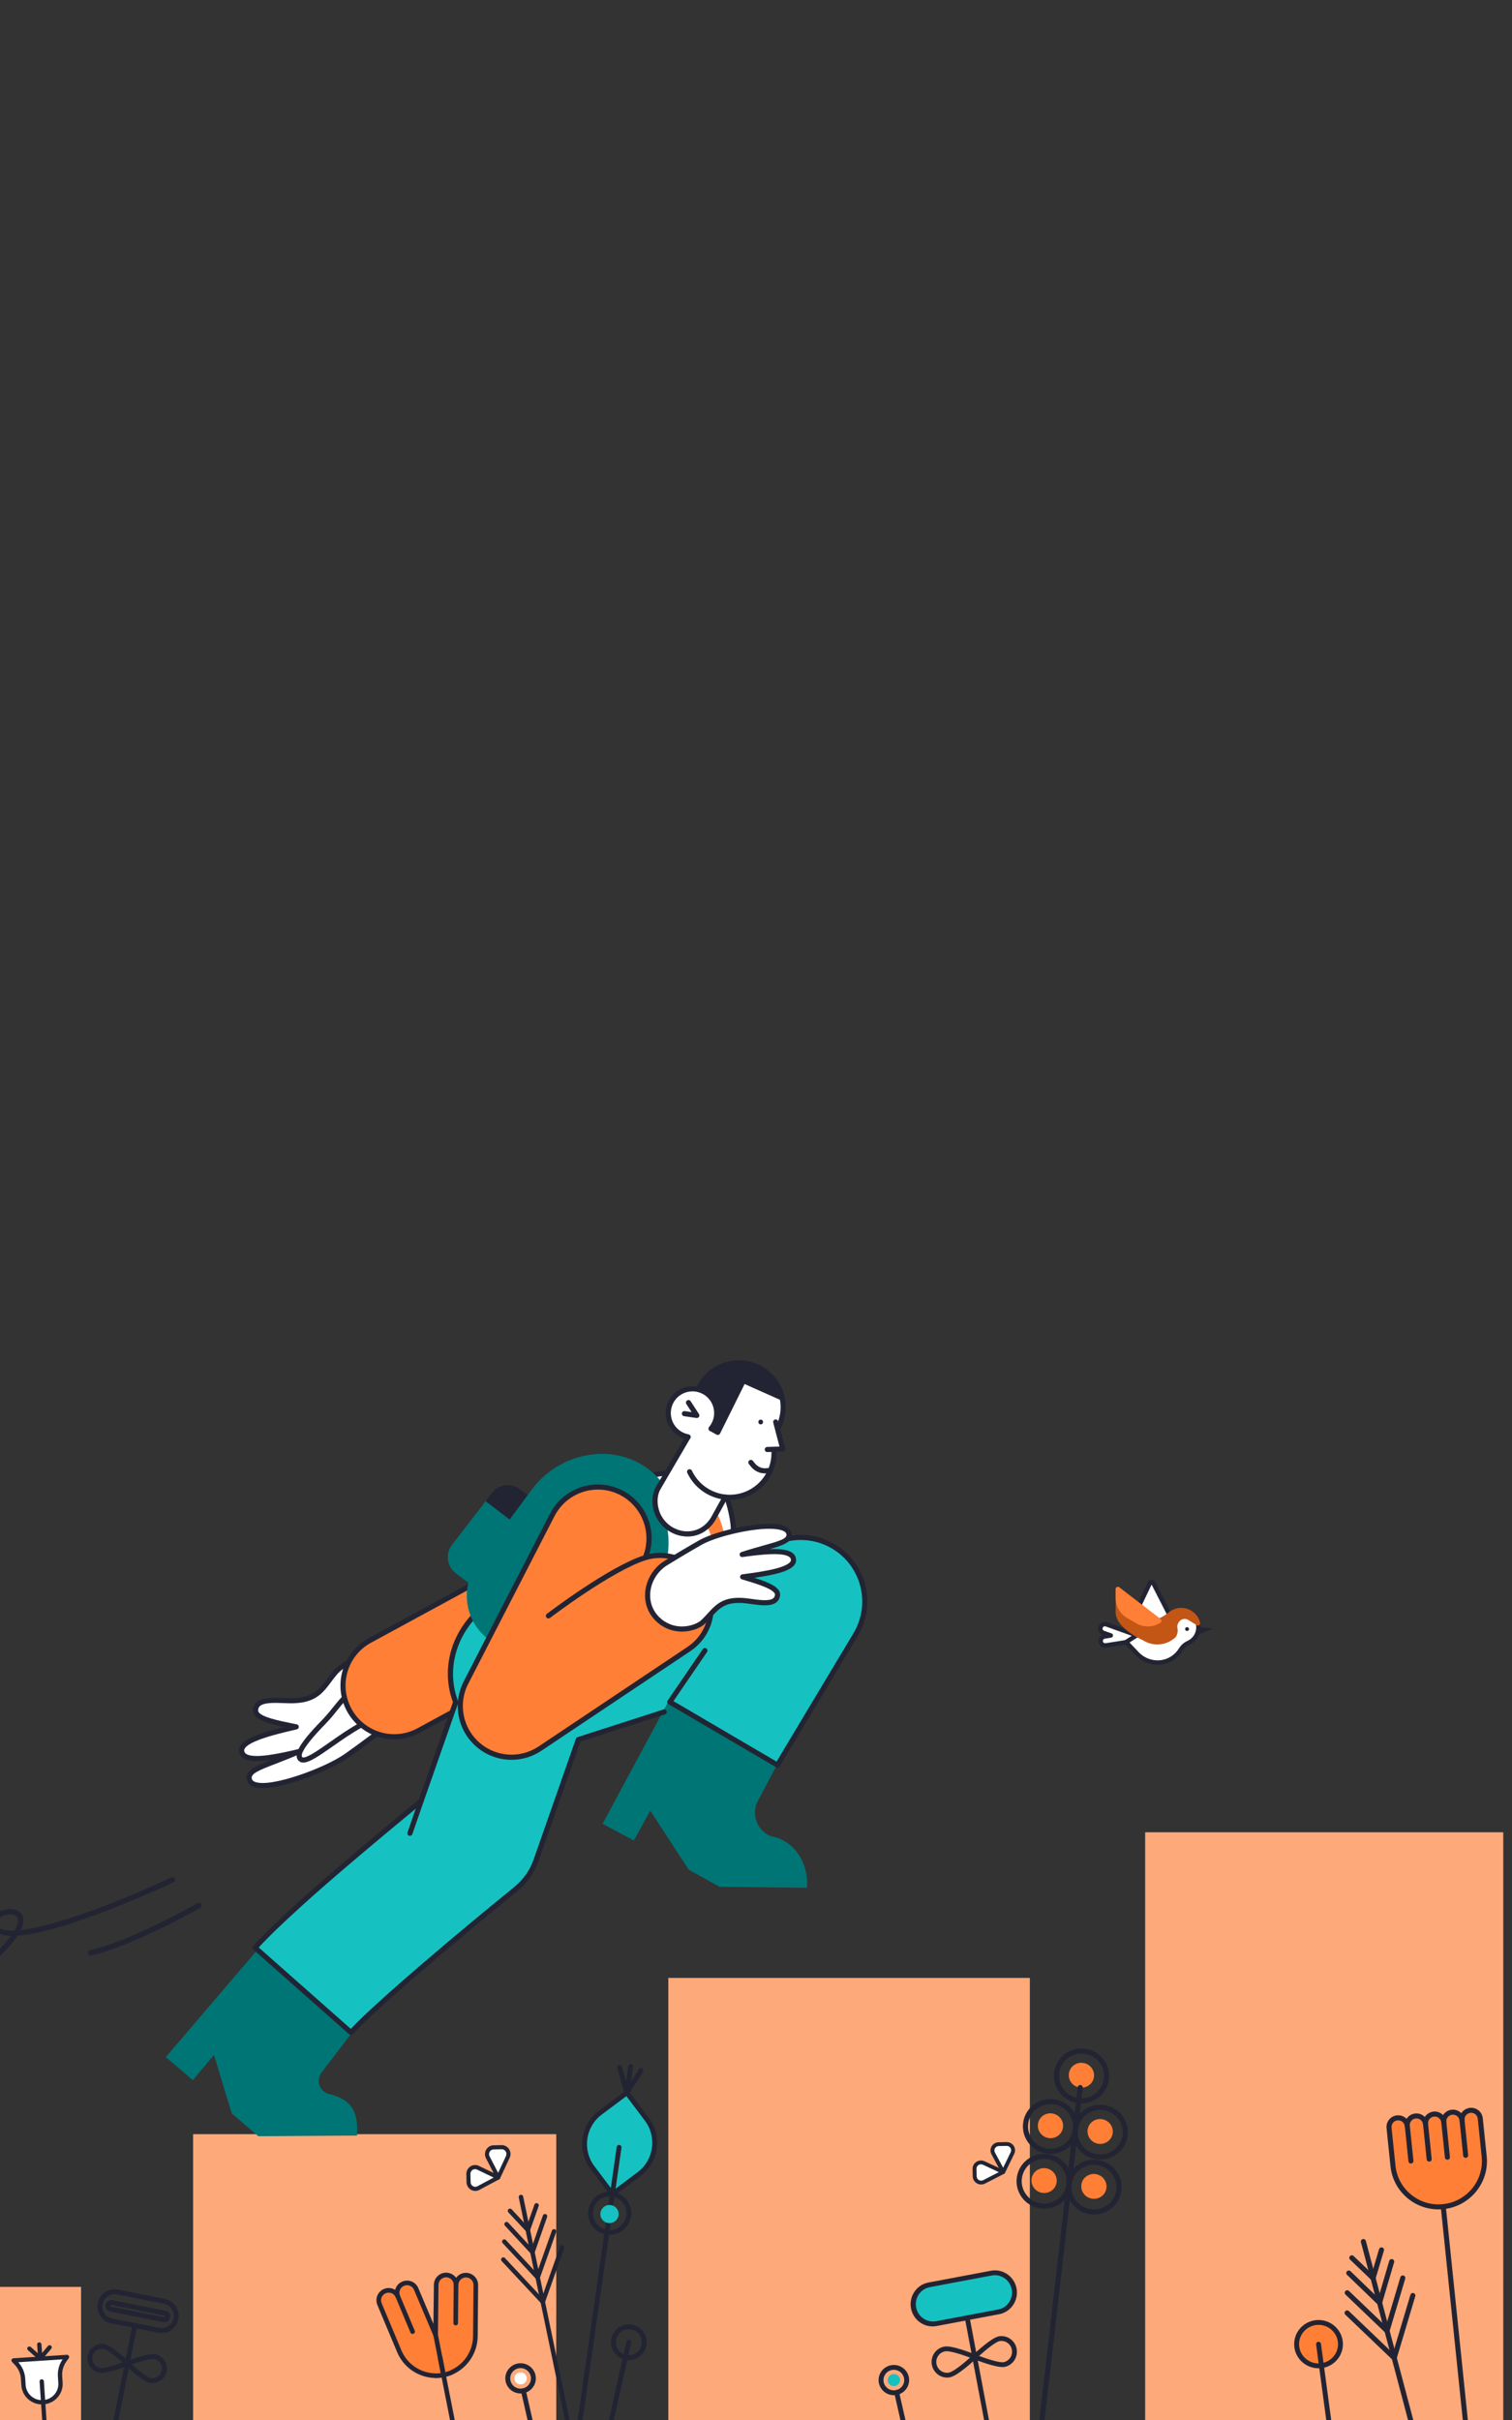 <?xml version="1.0" encoding="utf-8"?>
<!-- Generator: Adobe Illustrator 26.1.0, SVG Export Plug-In . SVG Version: 6.00 Build 0)  -->
<svg version="1.1" id="Layer_1" xmlns="http://www.w3.org/2000/svg" xmlns:xlink="http://www.w3.org/1999/xlink" x="0px" y="0px"
	 viewBox="0 0 2000 3200" style="enable-background:new 0 0 2000 3200;" xml:space="preserve">
<rect x="0" y="0" width="2000" height="3200" fill="#333333" stroke="none"/>
<style type="text/css">
	.st0{fill:#70D9D9;}
	.st1{fill:#FFFFFF;}
	.st2{fill:#FF7F36;}
	.st3{fill:#007575;}
	.st4{fill:#222433;}
	.st5{fill:#FF7F36;stroke:#FF7F36;stroke-miterlimit:10;}
	.st6{fill:#15C2C1;}
	.st7{fill:#FDA979;}
	.st8{fill:#C35515;}
	.st9{fill:none;stroke:#5A38FD;stroke-width:111.905;stroke-miterlimit:10;}
	.st10{fill:none;stroke:#FF7F36;stroke-width:111.905;stroke-miterlimit:10;}
	.st11{fill:none;stroke:#FFFFFF;stroke-width:9.235;stroke-miterlimit:10;stroke-dasharray:23.088,36.94;}
	.st12{fill:none;stroke:#313341;stroke-width:3.831;stroke-miterlimit:10;}
	.st13{fill:none;}
	.st14{opacity:0.75;fill:#70D9D9;}
	.st15{fill:#5A38FD;}
	.st16{fill:none;stroke:#222433;stroke-width:8.504;stroke-miterlimit:10;stroke-dasharray:14.173,14.173;}
	.st17{fill:#7057FD;}
	.st18{fill:none;stroke:#222433;stroke-width:5.407;stroke-miterlimit:10;}
	.st19{fill:#222433;stroke:#222433;stroke-width:5.43;stroke-miterlimit:10;}
	.st20{fill:#2B292D;}
	.st21{fill:none;stroke:#C35515;stroke-width:9.91;stroke-miterlimit:10;}
	.st22{fill:none;stroke:#C35515;stroke-width:5.669;stroke-miterlimit:10;}
	.st23{fill:#C35515;stroke:#000000;stroke-miterlimit:10;}
	.st24{fill:#C35515;stroke:#000000;stroke-width:0.604;stroke-miterlimit:10;}
	.st25{fill:#15C2C1;stroke:#222433;stroke-width:6.164;stroke-miterlimit:10;}
	.st26{fill:#FFFFFF;stroke:#000000;stroke-width:6.164;stroke-miterlimit:10;}
	.st27{fill:none;stroke:#007575;stroke-width:6.164;stroke-miterlimit:10;}
	.st28{fill:none;stroke:#FFFFFF;stroke-width:14.173;stroke-miterlimit:10;stroke-dasharray:23.088,36.94;}
	.st29{fill-rule:evenodd;clip-rule:evenodd;fill:#FDA979;}
	.st30{fill-rule:evenodd;clip-rule:evenodd;fill:#FFFFFF;}
	.st31{fill-rule:evenodd;clip-rule:evenodd;fill:#007575;}
	.st32{fill:#606060;}
	.st33{clip-path:url(#SVGID_00000168102987346329035950000011004534359313606295_);}
	.st34{fill:#222433;stroke:#222433;stroke-width:1.047;stroke-miterlimit:10;}
	.st35{fill:#222433;stroke:#222433;stroke-width:2.269;stroke-miterlimit:10;}
	.st36{fill:#82B1FF;}
	.st37{fill:#15C2C1;stroke:#70D9D9;stroke-width:15.652;stroke-miterlimit:10;}
	.st38{stroke:#222433;stroke-width:0.833;stroke-miterlimit:10;}
	.st39{clip-path:url(#SVGID_00000129187998001846736390000008107864063844828315_);}
	.st40{clip-path:url(#SVGID_00000129187998001846736390000008107864063844828315_);fill:#FF7F36;}
	.st41{clip-path:url(#SVGID_00000129187998001846736390000008107864063844828315_);fill:#C35515;}
	.st42{fill:#222433;stroke:#222433;stroke-width:0.791;stroke-miterlimit:10;}
	.st43{fill-rule:evenodd;clip-rule:evenodd;fill:#FF7F36;}
	.st44{fill-rule:evenodd;clip-rule:evenodd;fill:#15C2C1;}
	.st45{fill:none;stroke:#FF7F36;stroke-width:11.339;stroke-miterlimit:10;}
	.st46{fill:none;stroke:#FF7F36;stroke-width:9.693;stroke-miterlimit:10;}
	.st47{opacity:0.44;fill:#FDA979;}
	.st48{fill:none;stroke:#70D9D9;stroke-width:8.504;stroke-miterlimit:10;stroke-dasharray:11.509,11.51;}
	.st49{opacity:0.75;fill:#007575;}
	.st50{clip-path:url(#SVGID_00000149350191452609580070000005103540549079883166_);}
	.st51{fill:none;stroke:#FF7F36;stroke-miterlimit:10;}
	.st52{clip-path:url(#SVGID_00000096764089726958630920000018397390784514253730_);}
	.st53{stroke:#70D9D9;stroke-width:8.504;stroke-miterlimit:10;}
	.st54{fill:#FDA979;stroke:#222433;stroke-width:17.008;stroke-miterlimit:10;}
	.st55{clip-path:url(#SVGID_00000081648387234024650660000018337202276452770437_);}
	.st56{fill:none;stroke:#222433;stroke-width:16.122;stroke-linecap:round;stroke-miterlimit:10;}
	.st57{clip-path:url(#SVGID_00000081628319993211243640000018385548862705841584_);fill:#15C2C1;}
	.st58{clip-path:url(#SVGID_00000081628319993211243640000018385548862705841584_);fill:#C35515;}
	
		.st59{clip-path:url(#SVGID_00000081628319993211243640000018385548862705841584_);fill:#15C2C1;stroke:#000000;stroke-width:8.275;stroke-miterlimit:10;}
	.st60{clip-path:url(#SVGID_00000081628319993211243640000018385548862705841584_);fill:#FF7F36;}
	
		.st61{clip-path:url(#SVGID_00000081628319993211243640000018385548862705841584_);fill:#15C2C1;stroke:#000000;stroke-width:8.504;stroke-miterlimit:10;}
	
		.st62{clip-path:url(#SVGID_00000081628319993211243640000018385548862705841584_);fill:none;stroke:#000000;stroke-width:8.504;stroke-miterlimit:10;}
	
		.st63{clip-path:url(#SVGID_00000081628319993211243640000018385548862705841584_);fill:#FFFFFF;stroke:#000000;stroke-width:8.504;stroke-miterlimit:10;}
	.st64{clip-path:url(#SVGID_00000081628319993211243640000018385548862705841584_);}
	.st65{fill:none;stroke:#000000;stroke-width:8.281;stroke-linecap:round;stroke-miterlimit:10;}
	
		.st66{clip-path:url(#SVGID_00000081628319993211243640000018385548862705841584_);fill:#FFFFFF;stroke:#000000;stroke-width:8.745;stroke-miterlimit:10;}
	.st67{clip-path:url(#SVGID_00000081628319993211243640000018385548862705841584_);fill:none;}
	.st68{clip-path:url(#SVGID_00000009556353507305418080000006163306202083580829_);fill:#FF7F36;}
	.st69{clip-path:url(#SVGID_00000009556353507305418080000006163306202083580829_);}
	
		.st70{clip-path:url(#SVGID_00000009556353507305418080000006163306202083580829_);fill:none;stroke:#5A38FD;stroke-width:111.905;stroke-miterlimit:10;}
	.st71{clip-path:url(#SVGID_00000144298181538940603180000002191091543731123878_);}
	
		.st72{opacity:0.57;clip-path:url(#SVGID_00000144298181538940603180000002191091543731123878_);fill:none;stroke:#FFFFFF;stroke-width:32.706;stroke-linecap:round;stroke-miterlimit:10;}
	.st73{fill:#222433;stroke:#000000;stroke-width:7.087;stroke-miterlimit:10;}
	
		.st74{clip-path:url(#SVGID_00000144298181538940603180000002191091543731123878_);fill:#222433;stroke:#222433;stroke-width:163.17;stroke-miterlimit:10;}
	.st75{fill:none;stroke:#000000;stroke-width:7.087;stroke-miterlimit:10;}
	
		.st76{clip-path:url(#SVGID_00000144298181538940603180000002191091543731123878_);fill:#70D9D9;stroke:#000000;stroke-width:2.835;stroke-linecap:round;stroke-miterlimit:10;}
	.st77{clip-path:url(#SVGID_00000177475073934050367450000018369286322340155822_);fill:#FFFFFF;}
	.st78{clip-path:url(#SVGID_00000177475073934050367450000018369286322340155822_);fill:#222433;}
	.st79{clip-path:url(#SVGID_00000177475073934050367450000018369286322340155822_);fill:#15C2C1;}
	.st80{clip-path:url(#SVGID_00000177475073934050367450000018369286322340155822_);fill:#FDA979;}
	.st81{clip-path:url(#SVGID_00000177475073934050367450000018369286322340155822_);}
	.st82{clip-path:url(#SVGID_00000177475073934050367450000018369286322340155822_);fill:#FF7F36;}
	.st83{clip-path:url(#SVGID_00000177475073934050367450000018369286322340155822_);fill:#C35515;}
	.st84{clip-path:url(#SVGID_00000104707583009197241300000005291252619944060569_);}
</style>
<g>
	<defs>
		<rect id="SVGID_00000083061148735812122090000011882643542889566613_" y="1126.97" width="1999.17" height="2073.03"/>
	</defs>
	<clipPath id="SVGID_00000044145143339568254430000008394151629084706474_">
		<use xlink:href="#SVGID_00000083061148735812122090000011882643542889566613_"  style="overflow:visible;"/>
	</clipPath>
	<g style="clip-path:url(#SVGID_00000044145143339568254430000008394151629084706474_);">
		<g transform="translate(349.0 533.0) rotate(0.0 107.0 199.5) translate(0.0 0.0) scale(1.789 1.781)">
			<g>
				<path class="st7" d="M-52.3,1285.25h268.5v502.88H-52.3V1285.25z"/>
			</g>
		</g>
		<g transform="translate(70.0 623.0) rotate(0.0 106.5 198.5) translate(0.0 0.0) scale(1.781 1.772)">
			<path class="st7" d="M-247.59,1354.95h268.5v502.88h-268.5V1354.95z"/>
		</g>
		<g transform="translate(629.0 441.0) rotate(0.0 106.5 198.5) translate(0.0 0.0) scale(1.781 1.772)">
			<g>
				<path class="st7" d="M143.19,1227.1h268.5v502.88h-268.5V1227.1z"/>
			</g>
		</g>
		<g transform="translate(910.0 355.0) rotate(0.0 105.5 197.0) translate(0.0 0.0) scale(1.764 1.759)">
			<g>
				<path class="st7" d="M342.85,1175.56h268.5v502.88h-268.5V1175.56z"/>
			</g>
		</g>
		<g transform="translate(563.0 493.0) rotate(354.022 33.0 108.0) scale(0.475 0.474)">
			<g>
				<path class="st6" d="M92.67,5053.98l-79.38,47.55l-47.55-79.38c-31.11-51.75-14.38-118.92,37.38-150.03c0,0,0,0,0,0l0.3-0.18
					l79.38-47.55l47.55,79.38c31.11,51.75,14.38,118.92-37.38,150.03c0,0,0,0,0,0L92.67,5053.98z"/>
				<path class="st4" d="M13.29,5108.27c-2.37,0-4.56-1.24-5.78-3.27l-47.55-79.38c-33.02-54.94-15.25-126.24,39.68-159.27l0.3-0.18
					l79.39-47.55c3.19-1.91,7.32-0.87,9.24,2.32l47.55,79.39c33.02,54.94,15.25,126.24-39.68,159.27l-0.3,0.18l-79.39,47.55
					C15.7,5107.93,14.51,5108.26,13.29,5108.27z M80.48,4833.62l-73.86,44.23c-48.58,29.17-64.3,92.2-35.13,140.78
					c0.01,0.01,0.02,0.03,0.02,0.04l44.09,73.61l73.9-44.26c48.56-29.19,64.26-92.23,35.07-140.79L80.48,4833.62z"/>
				<path class="st4" d="M-152.29,5768.42c-0.55,0-1.11-0.07-1.64-0.2c-3.61-0.9-5.8-4.56-4.89-8.17c0,0,0,0,0,0l197.69-788.19
					c0.91-3.61,4.56-5.8,8.17-4.9c3.61,0.91,5.8,4.56,4.9,8.17l0,0l-197.69,788.19C-146.5,5766.32-149.2,5768.42-152.29,5768.42
					L-152.29,5768.42z M82.8,4831.13c-0.55,0-1.11-0.07-1.64-0.2c-3.61-0.9-5.8-4.56-4.89-8.17c0,0,0,0,0,0l17.93-71.5
					c0.91-3.61,4.56-5.8,8.17-4.89c3.61,0.91,5.8,4.56,4.89,8.17l0,0l-17.93,71.5C88.58,4829.02,85.89,4831.12,82.8,4831.13z"/>
				<path class="st4" d="M82.79,4831.13c-3.27,0-6.06-2.35-6.62-5.57l-12.77-72.43c-0.71-3.65,1.68-7.19,5.33-7.89
					c3.65-0.71,7.19,1.68,7.89,5.33c0.01,0.07,0.03,0.15,0.04,0.22l12.77,72.43c0.65,3.66-1.8,7.16-5.46,7.8
					C83.58,4831.09,83.18,4831.13,82.79,4831.13z"/>
				<path class="st4" d="M82.79,4831.12c-3.72,0-6.73-3.02-6.73-6.74c0-1.52,0.51-2.99,1.45-4.18l45.72-57.76
					c2.41-2.83,6.66-3.18,9.49-0.77c2.7,2.29,3.16,6.28,1.06,9.13l-45.7,57.76C86.8,4830.19,84.85,4831.13,82.79,4831.12z"/>
			</g>
			
				<ellipse transform="matrix(0.995 -0.104 0.104 0.995 -536.766 28.059)" class="st6" cx="0.29" cy="5153.73" rx="25.39" ry="25.32"/>
			<path class="st4" d="M0.29,5213.9c-33.23,0-60.17-26.94-60.17-60.17c0-33.23,26.94-60.17,60.17-60.17s60.17,26.94,60.17,60.17
				C60.42,5186.94,33.5,5213.86,0.29,5213.9z M0.29,5107.03c-25.79,0-46.7,20.91-46.7,46.7c0,25.79,20.91,46.7,46.7,46.7
				s46.7-20.91,46.7-46.7C46.96,5127.95,26.07,5107.06,0.29,5107.03L0.29,5107.03z"/>
		</g>
		<g transform="translate(283.0 624.0) rotate(17.619 25.5 43.5) scale(0.481 0.481)">
			<g>
				<path class="st4" d="M1343.95,5254.22c-3.43,0-6.31-2.58-6.69-5.99l-33.45-300.83c-0.38-3.7,2.32-7.01,6.02-7.38
					c3.65-0.37,6.93,2.25,7.37,5.89l33.45,300.83c0.41,3.7-2.25,7.03-5.95,7.44C1344.46,5254.21,1344.21,5254.22,1343.95,5254.22z"
					/>
				<path class="st4" d="M1241.21,4957.08c-26.11-0.07-47.23-21.29-47.16-47.41c0.03-10.71,3.69-21.09,10.38-29.44
					c7.82-9.82,19.26-16.1,31.74-17.44l130.74-14.5c25.96-2.85,49.31,15.88,52.17,41.84c2.8,25.94-15.91,49.27-41.84,52.16
					l-130.74,14.49C1244.74,4956.98,1242.97,4957.08,1241.21,4957.08z M1372.16,4861.47c-1.26,0-2.52,0.07-3.77,0.21l-130.74,14.5
					c-18.55,2.12-31.88,18.87-29.76,37.42c2.1,18.43,18.67,31.73,37.12,29.8l130.74-14.5c18.56-2.03,31.96-18.72,29.93-37.28
					c-0.98-8.93-5.46-17.1-12.47-22.71C1387.24,4864.09,1379.82,4861.47,1372.16,4861.47z M1232.06,4926.75
					c-3.6,0-7.1-1.23-9.89-3.51c-6.82-5.49-7.9-15.47-2.42-22.29c2.64-3.28,6.47-5.37,10.65-5.82l148.4-16.46
					c8.69-0.96,16.51,5.3,17.47,13.99c0,0.02,0,0.03,0.01,0.05c0.94,8.7-5.34,16.51-14.03,17.48l-148.4,16.46
					C1233.26,4926.71,1232.66,4926.75,1232.06,4926.75z M1231.89,4908.52c-0.64,0.07-1.23,0.39-1.64,0.89
					c-0.39,0.48-0.57,1.1-0.5,1.72c0.06,0.64,0.38,1.23,0.88,1.64c0.48,0.4,1.1,0.58,1.72,0.5l148.4-16.46
					c1.3-0.11,2.26-1.26,2.14-2.56c0-0.02,0-0.03,0-0.05c-0.07-0.64-0.38-1.23-0.88-1.64c-0.48-0.4-1.1-0.58-1.72-0.5
					L1231.89,4908.52z M1393.58,5080.78c-9.1,0-23.63-4.08-44.25-12.41c-16.22-6.55-29.96-13.25-30.53-13.52
					c-3.35-1.63-4.74-5.66-3.11-9c0.43-0.89,1.06-1.68,1.83-2.3c5.1-4.1,50.36-40.13,69.93-42.3c21.98-2.42,41.77,13.39,44.26,35.36
					c2.29,21.89-13.49,41.55-35.36,44.03C1395.42,5080.74,1394.5,5080.78,1393.58,5080.78z M1334.51,5047.36
					c21.21,9.67,50.16,21.01,60.35,19.88c7.01-0.78,13.42-4.34,17.8-9.88c4.38-5.41,6.42-12.34,5.66-19.26
					c-1.64-14.59-14.79-25.09-29.38-23.47C1378.8,5015.76,1353.04,5033.24,1334.51,5047.36z"/>
				<path class="st4" d="M1251.46,5096.38c-9.13,0.02-17.99-3.1-25.1-8.82c-8.22-6.55-13.47-16.13-14.58-26.58
					c-2.41-21.97,13.4-41.75,35.36-44.25c8.77-0.98,24.16,3.04,47.02,12.26c16.22,6.55,29.97,13.25,30.54,13.52
					c3.34,1.63,4.73,5.66,3.1,9.01c-0.43,0.89-1.06,1.67-1.83,2.3c-5.1,4.1-50.36,40.13-69.93,42.31
					C1254.51,5096.3,1252.98,5096.38,1251.46,5096.38z M1250.15,5030.05c-0.51,0-1.02,0.02-1.53,0.08
					c-14.58,1.67-25.06,14.81-23.46,29.39c0.73,6.9,4.19,13.21,9.62,17.54c5.56,4.46,12.68,6.51,19.76,5.69
					c10.14-1.12,35.9-18.6,54.43-32.73C1288.75,5040.79,1261.43,5030.05,1250.15,5030.05z"/>
			</g>
		</g>
		
			<g transform="translate(610.0 644.0) rotate(12.678 -10.5 39.5) translate(-0.0 0.0) scale(-0.475 0.476)">
			<path class="st4" d="M-1570.25,5246.03c-3.72,0-6.73-3.02-6.73-6.74l0-316.32c0-3.72,3.02-6.73,6.74-6.73
				c3.72,0,6.73,3.02,6.73,6.73l0,316.32C-1563.51,5243.02-1566.53,5246.03-1570.25,5246.03z"/>
			<path class="st4" d="M-1570.25,4972.59c-27.4,0-49.61-22.21-49.61-49.62c0-27.4,22.21-49.61,49.61-49.61
				c27.4,0,49.61,22.21,49.61,49.61C-1520.66,4950.36-1542.86,4972.56-1570.25,4972.59z M-1570.25,4886.83
				c-19.96,0-36.14,16.18-36.14,36.15c0,19.96,16.18,36.15,36.14,36.15s36.14-16.18,36.14-36.15l0,0
				C-1534.13,4903.02-1550.29,4886.85-1570.25,4886.83z"/>
		</g>
		<g transform="translate(577.0 567.0) rotate(346.225 -19.0 72.5) scale(-0.44 0.441)">
			<g>
				<path class="st4" d="M1005.48,5956.07c-3.63,0-6.61-2.87-6.74-6.5l-25.65-724.52c-0.1-3.72,2.84-6.82,6.56-6.91
					c3.67-0.1,6.74,2.77,6.91,6.44l25.65,724.52c0.13,3.72-2.77,6.84-6.49,6.97c0,0,0,0,0,0L1005.48,5956.07z"/>
				<path class="st4" d="M983.36,5332.53c-2.26,0-4.38-1.14-5.62-3.03l-43.06-65.4c-2.05-3.11-1.19-7.28,1.92-9.33
					c3.11-2.05,7.28-1.19,9.33,1.92l36.97,56.16l32.96-58.73c1.78-3.27,5.87-4.47,9.14-2.7s4.47,5.87,2.7,9.14
					c-0.03,0.05-0.06,0.1-0.09,0.15l-38.37,68.38c-1.15,2.05-3.29,3.35-5.64,3.44L983.36,5332.53z"/>
				<path class="st4" d="M985.71,5400.32c-2.28,0-4.4-1.15-5.64-3.06l-62.22-95.4c-2.04-3.11-1.18-7.28,1.93-9.33
					c3.11-2.04,7.28-1.18,9.33,1.93c0.01,0.02,0.02,0.03,0.03,0.05l56.13,86.05l50.05-89.92c1.7-3.31,5.76-4.61,9.07-2.9
					c3.31,1.7,4.61,5.76,2.9,9.07c-0.07,0.13-0.14,0.26-0.21,0.38l-55.48,99.68c-1.15,2.06-3.29,3.37-5.65,3.46L985.71,5400.32z"/>
				<path class="st4" d="M988.54,5477.77c-2.26,0-4.38-1.14-5.62-3.03l-80.72-122.56c-1.99-3.14-1.07-7.3,2.07-9.3
					c3.07-1.95,7.12-1.11,9.17,1.89l74.64,113.33l66.45-118.39c1.78-3.27,5.87-4.47,9.14-2.7c3.27,1.78,4.47,5.87,2.7,9.14
					c-0.03,0.05-0.06,0.1-0.09,0.15l-71.86,128.03c-1.15,2.05-3.28,3.35-5.63,3.44L988.54,5477.77z"/>
				<path class="st4" d="M991.13,5552.38c-2.26,0-4.37-1.14-5.61-3.03l-95.37-144.71c-2.1-3.07-1.31-7.26,1.76-9.36
					s7.26-1.31,9.36,1.77c0.04,0.06,0.08,0.12,0.12,0.19l89.29,135.48l79.6-141.54c1.82-3.24,5.93-4.39,9.17-2.57
					s4.39,5.93,2.57,9.17l-85.02,151.17c-1.15,2.05-3.29,3.35-5.64,3.43C991.29,5552.38,991.21,5552.38,991.13,5552.38z"/>
			</g>
		</g>
		<g transform="translate(533.0 667.0) rotate(0.0 9.0 21.0) scale(0.481 0.476)">
			<path class="st4" d="M357.19,5362.07c-3.15,0-5.87-2.19-6.56-5.26l-25.94-115.13c-0.82-3.63,1.46-7.23,5.09-8.05
				c3.63-0.82,7.23,1.46,8.05,5.09l25.93,115.14c0.82,3.63-1.46,7.23-5.09,8.05C358.18,5362.01,357.68,5362.07,357.19,5362.07z"/>
			<ellipse class="st1" cx="323.51" cy="5205.81" rx="16.96" ry="16.77"/>
			<path class="st4" d="M323.51,5247.79c-23.19,0-41.98-18.8-41.98-41.98s18.8-41.98,41.98-41.98s41.98,18.8,41.98,41.98l0,0
				C365.47,5228.99,346.68,5247.77,323.51,5247.79z M323.51,5177.3c-15.75,0-28.51,12.77-28.51,28.51s12.77,28.51,28.51,28.51
				s28.51-12.77,28.51-28.51C352,5190.07,339.25,5177.32,323.51,5177.3z"/>
		</g>
		
			<g transform="translate(1065.0 519.0) rotate(354.108 28.5 133.0) translate(0.0 0.0) scale(0.494 0.492)">
			<path class="st2" d="M1327.39,4771.53c-13.55-0.01-24.55,10.96-24.56,24.52v0.02c0-13.55-10.99-24.54-24.54-24.54h-0.02
				c-13.55,0-24.54,10.99-24.54,24.54c0-13.55-10.99-24.54-24.54-24.54h-0.02c-13.55-0.01-24.55,10.96-24.56,24.52v0.02
				c0-13.54-10.96-24.51-24.49-24.54c-13.55-0.09-24.61,10.83-24.7,24.38v0.16c0-13.55-10.99-24.54-24.54-24.54
				c-13.55-0.01-24.55,10.96-24.56,24.52l0,102.78c-0.01,67.8,54.94,122.77,122.74,122.78h0.04c67.81,0,122.78-54.97,122.78-122.78
				v-102.75C1351.89,4782.53,1340.93,4771.55,1327.39,4771.53z"/>
			<g>
				<path class="st4" d="M1229.11,5028.33c-34.63-0.01-67.15-13.48-91.6-37.94c-24.45-24.46-37.92-56.98-37.91-91.57v-102.75
					c0.02-17.26,14.04-31.27,31.27-31.27h0.03c9.94,0,18.82,4.67,24.55,11.93c5.96-7.57,15.08-11.98,24.72-11.93
					c9.89,0.02,18.73,4.68,24.45,11.91c5.73-7.26,14.6-11.91,24.54-11.91h0.03c9.95,0,18.82,4.66,24.55,11.91
					c5.73-7.25,14.6-11.91,24.54-11.91c9.95,0,18.83,4.66,24.56,11.91c5.73-7.25,14.6-11.91,24.54-11.91h0.04
					c17.21,0.03,31.22,14.06,31.22,31.27v102.75C1358.62,4970.24,1300.52,5028.33,1229.11,5028.33z M1130.87,4778.26
					c-9.82,0-17.8,7.97-17.81,17.79v102.77c0,30.99,12.06,60.13,33.97,82.05c21.91,21.92,51.04,33.99,82.03,34
					c64.03,0,116.09-52.06,116.09-116.04l0-102.75c0-9.8-7.97-17.79-17.77-17.8h-0.01c-9.81,0-17.79,7.97-17.8,17.79v0.02
					c-0.01,3.72-3.04,6.73-6.76,6.71c-3.64-0.01-6.62-2.92-6.71-6.56v-0.15c0-9.82-7.99-17.8-17.81-17.8
					c-9.84,0-17.83,7.99-17.83,17.8c0,3.72-3.02,6.73-6.73,6.73c-3.72,0-6.74-3.02-6.74-6.73c0-9.82-7.99-17.8-17.8-17.8h-0.02
					c-9.84,0-17.82,7.97-17.83,17.79v0.02c-0.02,3.72-3.05,6.72-6.76,6.71c-3.64-0.02-6.61-2.92-6.7-6.56v-0.14
					c0-9.8-7.97-17.79-17.77-17.8h-0.12c-9.8,0-17.77,7.91-17.83,17.69v0.11c0.03,3.72-2.97,6.76-6.69,6.78
					c-3.72,0.03-6.76-2.97-6.78-6.69v-0.09c0-9.82-7.99-17.8-17.8-17.8H1130.87z"/>
				<path class="st4" d="M1229.17,5978.4c-3.72,0-6.74-3.02-6.74-6.74l0-946.12c0-3.72,3.02-6.74,6.74-6.74
					c3.72,0,6.74,3.02,6.74,6.74l0,946.12C1235.91,5975.39,1232.89,5978.4,1229.17,5978.4z M1302.83,4897.38
					c-3.72,0-6.74-3.02-6.74-6.73l0-96.54c0-3.72,3.02-6.74,6.73-6.74c3.72,0,6.74,3.02,6.74,6.74v96.54
					C1309.57,4894.37,1306.55,4897.38,1302.83,4897.38z M1253.71,4897.38c-3.72,0-6.73-3.02-6.73-6.73v-96.54
					c0-3.72,3.02-6.74,6.74-6.74c3.72,0,6.74,3.02,6.74,6.74l0,96.54C1260.45,4894.37,1257.43,4897.38,1253.71,4897.38z
					 M1204.61,4897.38c-3.72,0-6.74-3.02-6.74-6.74l0-96.54c0-3.72,3.02-6.73,6.73-6.73c3.72,0,6.74,3.02,6.74,6.73l0,96.54
					C1211.35,4894.37,1208.33,4897.38,1204.61,4897.38z M1155.49,4897.38c-3.72,0-6.73-3.02-6.73-6.74v-96.54
					c0-3.72,3.02-6.73,6.74-6.73c3.72,0,6.73,3.02,6.73,6.73v96.54C1162.23,4894.37,1159.21,4897.38,1155.49,4897.38z"/>
			</g>
		</g>
		
			<g transform="translate(828.0 481.0) rotate(8.128 31.5 120.0) translate(0.0 0.0) scale(0.504 0.5)">
			
				<ellipse transform="matrix(0.141 -0.99 0.99 0.141 -2746.821 5479.905)" class="st2" cx="1785.65" cy="4323.44" rx="32.87" ry="33.18"/>
			<path class="st4" d="M1785.65,4395.96c-40.05,0-72.51-32.47-72.51-72.51c0-40.05,32.47-72.51,72.51-72.51
				s72.51,32.47,72.51,72.51C1858.12,4363.47,1825.68,4395.91,1785.65,4395.96z M1785.65,4264.4c-32.61,0-59.04,26.44-59.04,59.04
				c0,32.61,26.43,59.04,59.04,59.04s59.04-26.44,59.04-59.04C1844.65,4290.85,1818.24,4264.43,1785.65,4264.4z"/>
			
				<ellipse transform="matrix(0.141 -0.99 0.99 0.141 -2825.971 5669.27)" class="st2" cx="1855.24" cy="4463.75" rx="32.87" ry="33.18"/>
			<path class="st4" d="M1855.24,4536.27c-40.05,0-72.51-32.47-72.51-72.51c0-40.05,32.47-72.51,72.51-72.51
				c40.05,0,72.51,32.47,72.51,72.51C1927.71,4503.78,1895.27,4536.22,1855.24,4536.27z M1855.24,4404.71
				c-32.61,0-59.04,26.44-59.04,59.04c0,32.61,26.43,59.04,59.04,59.04c32.61,0,59.04-26.44,59.04-59.04
				C1914.25,4431.16,1887.84,4404.75,1855.24,4404.71z"/>
			
				<ellipse transform="matrix(0.141 -0.99 0.99 0.141 -2942.291 5542.347)" class="st2" cx="1723.91" cy="4467.35" rx="32.87" ry="33.18"/>
			<path class="st4" d="M1723.91,4539.86c-40.05,0-72.51-32.47-72.51-72.51s32.47-72.51,72.51-72.51s72.51,32.47,72.51,72.51
				C1796.38,4507.38,1763.94,4539.81,1723.91,4539.86z M1723.91,4408.3c-32.61,0-59.04,26.43-59.04,59.04
				c0,32.61,26.43,59.04,59.04,59.04s59.04-26.44,59.04-59.04l0,0C1782.92,4434.75,1756.5,4408.34,1723.91,4408.3z"/>
			
				<ellipse transform="matrix(0.141 -0.99 0.99 0.141 -2967.18 5798.774)" class="st2" cx="1859.28" cy="4609.91" rx="32.87" ry="33.18"/>
			<path class="st4" d="M1859.28,4682.42c-40.05,0-72.51-32.47-72.51-72.51c0-40.05,32.47-72.51,72.51-72.51
				s72.51,32.47,72.51,72.51C1931.75,4649.94,1899.31,4682.38,1859.28,4682.42z M1859.28,4550.86c-32.61,0-59.04,26.44-59.04,59.04
				c0,32.61,26.43,59.04,59.04,59.04s59.04-26.44,59.04-59.04C1918.29,4577.31,1891.88,4550.9,1859.28,4550.86z"/>
			
				<ellipse transform="matrix(0.141 -0.99 0.99 0.141 -3083.472 5671.423)" class="st2" cx="1727.73" cy="4613.27" rx="32.87" ry="33.18"/>
			<g>
				<path class="st4" d="M1727.73,4685.79c-40.05,0-72.51-32.47-72.51-72.51c0-40.05,32.47-72.51,72.51-72.51
					s72.51,32.47,72.51,72.51C1800.19,4653.3,1767.76,4685.74,1727.73,4685.79z M1727.73,4554.23c-32.61,0-59.04,26.44-59.04,59.04
					c0,32.61,26.43,59.04,59.04,59.04c32.61,0,59.04-26.44,59.04-59.04C1786.73,4580.68,1760.32,4554.27,1727.73,4554.23z"/>
				<path class="st4" d="M1812.81,5329.21c-3.65,0-6.64-2.9-6.73-6.55l-26.25-968.09c-0.1-3.72,2.83-6.82,6.55-6.92
					c3.72-0.1,6.82,2.83,6.92,6.55l0,0l26.25,968.09c0.1,3.72-2.83,6.81-6.55,6.92c0,0,0,0,0,0L1812.81,5329.21z"/>
			</g>
		</g>
		<g transform="translate(242.0 656.0) rotate(0.0 17.0 27.5) scale(0.423 0.419)">
			<g>
				<path class="st1" d="M-498.62,5961.46l-1.35-20.43c-1.14-17.85-8.44-34.75-20.65-47.82l-8.98-9.65l167.03-11l-7.63,10.78
					c-10.42,14.61-15.42,32.39-14.14,50.29l1.35,20.43c2.12,31.86-21.99,59.4-53.85,61.51c0,0,0,0-0.01,0h-0.02
					c-31.91,2.18-59.54-21.92-61.72-53.83L-498.62,5961.46z"/>
				<g>
					<path class="st4" d="M-440.92,6022.44c-33.95-0.06-62.08-26.37-64.4-60.24l-0.02-0.29l-1.35-20.43
						c-1.06-16.29-7.72-31.72-18.86-43.66l-8.98-9.67c-2.53-2.72-2.38-6.98,0.34-9.52c1.14-1.06,2.6-1.69,4.15-1.79l167.03-11
						c3.71-0.25,6.92,2.56,7.17,6.27c0.1,1.54-0.33,3.08-1.23,4.34l-7.63,10.78c-9.5,13.34-14.07,29.57-12.92,45.92l1.35,20.47
						c2.36,35.55-24.53,66.28-60.08,68.67h-0.07C-437.93,6022.38-439.43,6022.44-440.92,6022.44z M-491.9,5961.01v0.14
						c1.86,28.2,26.22,49.56,54.42,47.7c0.03,0,0.06,0,0.09-0.01h0.09c28.15-1.87,49.45-26.2,47.58-54.35c0,0,0,0,0,0l-1.35-20.43
						c-1.34-19.12,3.89-38.12,14.83-53.86l-138.78,9.13c12.86,14.12,20.54,32.19,21.78,51.25L-491.9,5961.01z"/>
					<path class="st4" d="M-430.6,6121.08c-3.54,0-6.48-2.75-6.71-6.29l-11-164.56c-0.3-3.71,2.46-6.96,6.16-7.26
						c3.71-0.3,6.96,2.46,7.26,6.17c0.01,0.07,0.01,0.13,0.01,0.2l11,164.56c0.25,3.71-2.56,6.92-6.27,7.17
						C-430.3,6121.08-430.45,6121.08-430.6,6121.08z M-446.09,5883.8c-1.67,0-3.27-0.62-4.51-1.74l-34.12-30.78
						c-2.8-2.45-3.09-6.7-0.64-9.5c2.45-2.8,6.7-3.09,9.5-0.64c0.05,0.05,0.1,0.09,0.16,0.14l34.12,30.78
						c2.76,2.49,2.98,6.75,0.49,9.51C-442.36,5882.99-444.18,5883.8-446.09,5883.8z"/>
					<path class="st4" d="M-446.09,5883.8c-3.53,0-6.46-2.73-6.72-6.25l-3.14-43.8c-0.32-3.71,2.43-6.97,6.14-7.29
						c3.71-0.32,6.97,2.43,7.29,6.14c0.01,0.06,0.01,0.12,0.01,0.19l1.95,27.21l18.49-22.07c2.39-2.85,6.64-3.23,9.49-0.84
						s3.23,6.64,0.84,9.49l-29.19,34.82C-442.2,5882.92-444.09,5883.8-446.09,5883.8z"/>
				</g>
			</g>
		</g>
		<g transform="translate(778.0 615.0) rotate(349.315 31.5 48.0) scale(0.469 0.474)">
			<path class="st4" d="M102.24,5602.73c-3.72,0-6.74-3.02-6.74-6.73l0-329.79c0-3.72,3.02-6.73,6.74-6.73s6.74,3.02,6.74,6.73
				l0,329.79C108.97,5599.71,105.96,5602.73,102.24,5602.73z"/>
			<path class="st6" d="M191.36,5264.41H13.11c-30.38-0.61-54.51-25.74-53.89-56.11c0.6-29.51,24.38-53.3,53.89-53.89h178.25
				c30.38-0.62,55.51,23.5,56.13,53.88c0.62,30.38-23.5,55.51-53.88,56.13H191.36z"/>
			<g>
				<path class="st4" d="M191.36,5271.14H13.11c-34.1,0.04-61.77-27.56-61.81-61.66c-0.04-34.1,27.56-61.77,61.66-61.81h178.41
					c34.03-0.59,62.13,26.44,62.86,60.47c0.65,34.08-26.39,62.26-60.47,63.01L191.36,5271.14z M192.6,5161.12l-179.49,0
					c-26.66,0.67-47.72,22.82-47.05,49.48c0.65,25.77,21.43,46.49,47.2,47.06h180.35c26.65-0.84,47.57-23.13,46.73-49.78
					C239.52,5182.02,218.47,5161.4,192.6,5161.12z M180.14,5418.41c-21.54,0-75.43-33.79-81.51-37.64
					c-3.14-1.99-4.07-6.15-2.08-9.29c0.53-0.83,1.23-1.54,2.07-2.07c6.09-3.88,59.97-37.88,81.53-37.88
					c23.99,0.38,43.14,20.13,42.76,44.13c-0.37,23.4-19.21,42.3-42.6,42.76H180.14z M115.03,5375.07
					c22.17,13.32,53.4,29.81,65.02,29.88c16.55-0.43,29.62-14.19,29.2-30.74c-0.41-15.98-13.29-28.83-29.28-29.2
					c-11.43,0-42.72,16.64-64.93,30.07L115.03,5375.07z"/>
				<path class="st4" d="M22.31,5418.64h-0.22c-24.05-0.6-43.07-20.58-42.47-44.64c0.6-24.05,20.58-43.07,44.64-42.47l0,0
					c21.4,0,75.3,34,81.38,37.87c3.14,2,4.06,6.16,2.06,9.3c-0.53,0.83-1.24,1.54-2.07,2.07c-6.07,3.85-59.95,37.64-81.51,37.64
					h-0.07C23.48,5418.56,22.9,5418.64,22.31,5418.64z M23.44,5345c-16.61-0.29-30.32,12.94-30.61,29.55
					c-0.29,16.35,12.53,29.93,28.86,30.59c0.8-0.14,1.61-0.2,2.42-0.19c11.57,0,42.88-16.53,65.11-29.88
					c-22.21-13.43-53.53-30.06-65.11-30.06c-0.23-0.02-0.45-0.02-0.68-0.02V5345z"/>
			</g>
		</g>
		
			<g transform="translate(1036.0 592.0) rotate(347.2 21.5 81.5) translate(0.0 0.0) scale(0.498 0.496)">
			<g>
				<path class="st4" d="M510.46,5731.9c-3.63,0-6.61-2.87-6.74-6.5l-25.65-724.52c-0.1-3.72,2.84-6.82,6.56-6.91
					c3.67-0.1,6.74,2.77,6.91,6.44l25.65,724.52c0.13,3.72-2.77,6.84-6.49,6.97c0,0,0,0,0,0L510.46,5731.9z"/>
				<path class="st4" d="M488.34,5108.36c-2.26,0-4.38-1.14-5.62-3.03l-43.06-65.4c-2.05-3.11-1.19-7.28,1.92-9.33
					s7.28-1.19,9.33,1.92l36.97,56.16l32.96-58.73c1.78-3.27,5.87-4.47,9.14-2.7c3.27,1.78,4.47,5.87,2.7,9.13
					c-0.03,0.05-0.06,0.1-0.09,0.15l-38.37,68.38c-1.15,2.05-3.29,3.35-5.64,3.43L488.34,5108.36z"/>
				<path class="st4" d="M490.69,5176.15c-2.28,0-4.4-1.15-5.64-3.06l-62.22-95.4c-2.04-3.11-1.18-7.28,1.93-9.33
					c3.11-2.04,7.28-1.18,9.33,1.93c0.01,0.02,0.02,0.03,0.03,0.05l56.13,86.05l50.05-89.92c1.7-3.31,5.76-4.61,9.07-2.9
					s4.61,5.76,2.9,9.07c-0.07,0.13-0.14,0.26-0.21,0.38l-55.48,99.68c-1.15,2.06-3.29,3.37-5.65,3.46L490.69,5176.15z"/>
				<path class="st4" d="M493.52,5253.59c-2.26,0-4.38-1.14-5.62-3.03L407.18,5128c-1.99-3.14-1.07-7.3,2.07-9.3
					c3.07-1.95,7.12-1.11,9.17,1.89l74.64,113.33l66.45-118.39c1.78-3.27,5.87-4.47,9.14-2.7c3.27,1.78,4.47,5.87,2.7,9.14
					c-0.03,0.05-0.06,0.1-0.09,0.15l-71.86,128.03c-1.15,2.05-3.28,3.35-5.63,3.44L493.52,5253.59z"/>
				<path class="st4" d="M496.11,5328.21c-2.26,0-4.37-1.14-5.61-3.03l-95.37-144.71c-2.1-3.07-1.31-7.26,1.76-9.36
					c3.07-2.1,7.26-1.31,9.36,1.77c0.04,0.06,0.08,0.12,0.12,0.19l89.29,135.48l79.6-141.54c1.82-3.24,5.93-4.39,9.17-2.57
					c3.24,1.82,4.39,5.93,2.57,9.17l-85.02,151.17c-1.15,2.05-3.29,3.35-5.64,3.43C496.27,5328.21,496.19,5328.21,496.11,5328.21z"
					/>
			</g>
		</g>
		<g transform="translate(998.0 642.0) rotate(0.0 15.0 60.5) translate(0.0 0.0) scale(0.481 0.477)">
			<ellipse class="st2" cx="1551.14" cy="5152.42" rx="60.3" ry="60.19"/>
			<g>
				<path class="st4" d="M1551.14,5219.35c-36.96,0-67.04-30.02-67.04-66.93c0-36.9,30.07-66.93,67.04-66.93
					c36.96,0,67.04,30.02,67.04,66.93C1618.18,5189.33,1588.11,5219.35,1551.14,5219.35z M1551.14,5098.97
					c-29.54,0-53.57,23.98-53.57,53.46c0,29.48,24.03,53.46,53.57,53.46s53.57-23.98,53.57-53.46
					C1604.71,5122.95,1580.68,5098.97,1551.14,5098.97z"/>
				<path class="st4" d="M1617.27,5655.16c-3.37-0.01-6.22-2.5-6.67-5.85l-66.14-496c-0.45-3.69,2.18-7.05,5.87-7.5
					c3.64-0.44,6.96,2.1,7.48,5.72l66.14,496c0.49,3.69-2.1,7.07-5.78,7.57C1617.87,5655.14,1617.57,5655.16,1617.27,5655.16z"/>
			</g>
		</g>
		
			<g transform="translate(471.0 607.0) rotate(329.265 36.0 66.5) translate(0.0 0.0) scale(0.455 0.454)">
			<path class="st2" d="M-2336.79,4690.28c-13.6-8.24-31.32-3.9-39.56,9.71l-0.02,0.03c8.25-13.64,3.87-31.38-9.77-39.62
				c-13.64-8.25-31.38-3.87-39.62,9.77l-75.93,124.76l19.82-144.69c1.95-15.8-9.29-30.19-25.09-32.13c-15.44-1.9-29.6,8.79-32,24.16
				c2.4-15.74-8.41-30.44-24.15-32.84s-30.44,8.41-32.84,24.15c-0.04,0.24-0.07,0.47-0.1,0.71l-2.67,19.02l-17.96,128.3
				c-6.36,45.37,14.57,90.23,53.43,114.5l-0.2,0.29c13.99,8.34,29.48,13.85,45.6,16.21v-0.36c45.43,5.7,89.97-15.87,113.67-55.05
				l67.06-110.84l9.95-16.43c8.29-13.58,4.01-31.3-9.56-39.6L-2336.79,4690.28L-2336.79,4690.28z"/>
			<g>
				<path class="st4" d="M-2503.43,4919.86c-4.31,0-8.65-0.23-13-0.69c-0.78,0.17-1.59,0.2-2.39,0.08
					c-16.99-2.47-33.33-8.28-48.07-17.09c-0.69-0.41-1.3-0.94-1.8-1.56c-39.86-25.91-61.27-72.73-54.65-119.94l20.74-148.1
					c2.96-19.39,21.13-32.74,40.52-29.79c11.71,1.79,21.22,9.13,26.26,18.93c7.47-7.59,18.26-11.68,29.69-10.27
					c19.46,2.4,33.35,20.18,30.95,39.64l-15.45,112.74l59.11-97.12c10.14-16.78,32.07-22.18,48.86-12.03
					c10.15,6.13,16.14,16.56,17.05,27.56c1.76-0.74,3.57-1.34,5.42-1.79c9.15-2.27,18.83-0.79,26.89,4.12l0.06,0.04l0.03,0.02l0,0
					c16.74,10.37,21.95,32.18,11.78,48.84l-76.99,127.25C-2420.8,4897.66-2460.89,4919.85-2503.43,4919.86z M-2517.85,4905.48
					c0.28,0,0.56,0.02,0.84,0.05c42.74,5.36,84.77-14.99,107.07-51.85l77.01-127.27c6.36-10.41,3.07-24.02-7.31-30.36l3.46-5.78
					l-3.49,5.76c-5-3.05-11.01-3.97-16.7-2.56c-5.68,1.38-10.57,4.97-13.6,9.97l-0.03,0.06c-1.91,3.19-6.04,4.23-9.24,2.33
					c-3.19-1.91-4.23-6.04-2.33-9.24c0.01-0.02,0.02-0.04,0.04-0.06c6.31-10.44,2.95-24.07-7.49-30.38
					c-10.44-6.31-24.07-2.95-30.38,7.49l-75.94,124.77c-1.94,3.18-6.09,4.18-9.26,2.24c-2.28-1.39-3.52-4-3.17-6.65l19.82-144.69
					c0.71-5.77-0.89-11.55-4.52-16.2c-3.63-4.65-8.86-7.61-14.71-8.33c-11.85-1.51-22.74,6.71-24.53,18.52
					c-0.57,3.68-4.01,6.2-7.68,5.63c-3.68-0.57-6.2-4.01-5.63-7.68c1.84-12.04-6.46-23.33-18.51-25.17
					c-12.04-1.84-23.33,6.46-25.17,18.51l-2.76,19.64l-17.96,128.3c-5.99,42.68,13.77,85.02,50.33,107.85
					c0.57,0.36,1.08,0.79,1.51,1.29c12.12,6.95,25.38,11.67,39.16,13.93C-2518.62,4905.52-2518.24,4905.48-2517.85,4905.48z"/>
				<path class="st4" d="M-2433.84,4801.74c-3.72,0-6.73-3.02-6.73-6.74c0-1.23,0.34-2.43,0.97-3.48l58.66-96.96
					c2-3.14,6.16-4.06,9.3-2.07c3.04,1.93,4.02,5.92,2.22,9.04l-58.66,96.96C-2429.3,4800.51-2431.48,4801.75-2433.84,4801.74z
					 M-2664.71,5260.47c-3.72,0-6.74-3.01-6.74-6.73c0-0.77,0.13-1.53,0.39-2.26l140.4-395.01c1.21-3.52,5.04-5.39,8.56-4.17
					c3.52,1.21,5.39,5.04,4.17,8.56c-0.01,0.04-0.03,0.08-0.04,0.12l-140.4,395.01
					C-2659.32,5258.67-2661.86,5260.47-2664.71,5260.47z M-2554.25,4758.93c-3.72,0-6.74-3.01-6.74-6.73c0-0.32,0.02-0.63,0.07-0.94
					l15.69-112.23c0.52-3.68,3.92-6.25,7.6-5.74s6.25,3.92,5.74,7.6l-15.69,112.23C-2548.06,4756.45-2550.9,4758.93-2554.25,4758.93
					z"/>
				<path class="st4" d="M-2541.35,4913.41c-3.72,0-6.74-3.02-6.73-6.74c0-0.77,0.13-1.53,0.39-2.25l39.74-111.76
					c1.25-3.5,5.1-5.34,8.6-4.09s5.34,5.1,4.09,8.6l-39.74,111.76C-2535.96,4911.62-2538.5,4913.41-2541.35,4913.41z"/>
			</g>
		</g>
		<g transform="translate(753.0 668.0) rotate(0.0 9.0 21.0) scale(0.481 0.476)">
			<path class="st4" d="M926.3,5364.68c-3.15,0-5.87-2.19-6.56-5.26l-25.94-115.13c-0.82-3.63,1.46-7.23,5.09-8.05
				c3.63-0.82,7.23,1.46,8.05,5.09l25.93,115.14c0.82,3.63-1.46,7.23-5.09,8.05C927.29,5364.63,926.8,5364.68,926.3,5364.68z"/>
			<ellipse class="st6" cx="892.62" cy="5208.43" rx="16.96" ry="16.77"/>
			<path class="st4" d="M892.62,5250.41c-23.19,0-41.98-18.8-41.98-41.98s18.8-41.98,41.98-41.98s41.98,18.8,41.98,41.98l0,0
				C934.58,5231.6,915.8,5250.39,892.62,5250.41z M892.62,5179.92c-15.75,0-28.51,12.77-28.51,28.51s12.77,28.51,28.51,28.51
				c15.75,0,28.51-12.77,28.51-28.51C921.12,5192.69,908.36,5179.94,892.62,5179.92z"/>
		</g>
		<g transform="translate(950.0 206.0) rotate(0.0 -34.0 25.0) scale(-0.436 0.434)">
			<path class="st1" d="M-1336.5,4467.26c-1.72,0.2-34-7.93-39.12-9.49l55.36-108.81c1.04-2.04,3.13-3.32,5.41-3.32h0.08
				c2.32,0.03,4.41,1.38,5.4,3.47l28.14,59.32c0.06,0.12,0.11,0.24,0.16,0.36c4.47,11.27,3.82,23.84,0.51,36.15
				C-1281.31,4445.32-1317.95,4465.13-1336.5,4467.26z"/>
			<path class="st4" d="M-1336.08,4473.97c-5.54,0-41.17-9.65-41.51-9.75c-3.56-1.08-5.56-4.85-4.48-8.4
				c0.11-0.38,0.26-0.74,0.44-1.09l55.36-108.81c3.21-6.31,10.92-8.81,17.23-5.61c2.52,1.28,4.55,3.37,5.76,5.92l28.14,59.32
				c0.11,0.22,0.21,0.46,0.31,0.69c4.62,11.64,4.87,25.23,0.78,40.44c-0.49,1.85-1.75,3.4-3.45,4.27l-0.21,0.11
				c-9.16,4.86-40.41,20.88-58.03,22.9C-1335.85,4473.97-1335.96,4473.97-1336.08,4473.97z M-1365.86,4453.44
				c10.06,2.6,25.69,6.42,29.28,7.04c11.78-1.63,33.12-11.18,50.22-20.1c2.58-11.18,2.26-20.96-0.97-29.1l-27.54-58.06
				L-1365.86,4453.44z"/>
			<path class="st1" d="M-1271.15,4508.07l93.42-33.68c7.2-2.53,15.09,1.26,17.62,8.47c1,2.85,1.04,5.95,0.11,8.82
				c-1.39,4.05-4.52,7.26-8.53,8.76l-22.45,7.86l19.08,3.14c7.5,1.18,12.63,8.21,11.45,15.71c-1.18,7.5-8.21,12.63-15.72,11.45l0,0
				l-61.35-9.71"/>
			<path class="st4" d="M-1173.97,4545.51c-1.08,0-2.17-0.08-3.24-0.25l-61.36-9.71c-3.67-0.62-6.14-4.1-5.51-7.77
				c0.61-3.61,4-6.07,7.62-5.54l61.35,9.71c2.19,0.34,4.43-0.35,6.04-1.87c1.92-1.79,2.62-4.54,1.8-7.03
				c-0.77-2.62-2.99-4.55-5.69-4.95l-19.11-3.14c-3.67-0.61-6.15-4.08-5.54-7.75c0.4-2.43,2.1-4.44,4.42-5.25l22.32-7.81
				c2.1-0.79,3.74-2.46,4.49-4.57c0.86-2.53,0.16-5.32-1.78-7.15c-1.9-1.94-4.76-2.59-7.32-1.66l-93.39,33.66
				c-3.49,1.3-7.36-0.47-8.66-3.96c-1.3-3.49,0.47-7.36,3.96-8.66c0.04-0.02,0.09-0.03,0.13-0.05l93.42-33.68
				c10.7-3.8,22.45,1.8,26.25,12.5c1.52,4.28,1.58,8.94,0.17,13.26c-1.94,5.7-6.23,10.29-11.78,12.62c5.3,2.45,9.3,7.05,11,12.64
				c2.33,7.42,0.2,15.51-5.46,20.83C-1163.67,4543.5-1168.72,4545.5-1173.97,4545.51z M-1450.05,4482.03l-52.98,5.16l51.86,20.88
				L-1450.05,4482.03z"/>
			<path class="st1" d="M-1426.48,4530.97c9.6,4.41,17.66,11.61,23.12,20.65c6.06,9.78,14.08,18.19,23.57,24.7
				c33.9,23.8,80.37,17.74,108.88-12.35l33.45-35.47l-100.35-64.66c-11.89-4.56-22.85-11.25-32.33-19.76
				c-21.76-19.08-54.86-16.9-73.93,4.85c-14.11,16.09-17.01,39.14-7.34,58.23C-1445.96,4517.65-1437.19,4526.02-1426.48,4530.97z"/>
			<path class="st4" d="M-1333.25,4597.56c-18.02,0.08-35.62-5.42-50.4-15.73c-10.24-7.01-18.9-16.09-25.42-26.65
				c-4.75-7.9-11.76-14.19-20.13-18.05l-0.07-0.03c-12.07-5.56-21.94-14.98-28.06-26.77c-14.87-29.06-3.36-64.68,25.7-79.54
				c21.6-11.05,47.76-7.78,65.98,8.25c8.87,7.95,19.12,14.22,30.24,18.49c0.44,0.17,0.87,0.38,1.27,0.64l100.35,64.66
				c3.13,2.02,4.03,6.18,2.01,9.31c-0.22,0.35-0.48,0.67-0.76,0.97l-33.45,35.47C-1283.49,4587.05-1307.81,4597.53-1333.25,4597.56z
				 M-1423.72,4524.82c10.82,4.95,19.91,13.05,26.08,23.23c5.55,9,12.93,16.73,21.66,22.7c30.62,21.5,73.67,16.57,100.2-11.42
				l27.88-29.56l-92.95-59.89c-12.39-4.85-23.81-11.87-33.73-20.74c-18.97-16.61-47.82-14.7-64.43,4.28
				c-12.26,14-14.79,34.04-6.41,50.65C-1440.69,4513.2-1433.05,4520.5-1423.72,4524.82L-1423.72,4524.82z"/>
			<ellipse class="st4" cx="-1422.44" cy="4488.76" rx="5.87" ry="5.84"/>
			<path class="st8" d="M-1383.24,4517.42c-1.97-1.47-3.75-3.18-5.29-5.09c-0.12-0.17-0.24-0.34-0.35-0.51
				c-4.68-7.58-6.27-16.67-4.44-25.4c1.21-5.43,0.36-11.11-2.41-15.94c-0.36-0.5-0.67-1-0.99-1.51c-0.18-0.29-0.35-0.58-0.57-0.87
				c-0.11-0.14-0.21-0.29-0.31-0.45c-6.09-9.75-18.92-12.72-28.67-6.64l-25.82,16.16c-3.15,1.97-7.31,1.01-9.28-2.14
				c-0.94-1.5-1.25-3.32-0.86-5.04c3.08-13.79,11.1-25.98,22.56-34.25c22.37-16.55,53.28-15.16,74.07,3.35
				c7.87,7.17,16.9,12.95,26.72,17.08l122.24-94.64c2.94-2.28,7.17-1.74,9.45,1.2c0.91,1.18,1.41,2.63,1.41,4.12v72.74
				c0,0.15,0,0.29-0.02,0.45c-3.05,46.47-74.53,79.19-82.1,82.52c-13.22,8.55-28.62,13.11-44.37,13.13
				C-1350.86,4535.7-1368.88,4529.24-1383.24,4517.42z"/>
			<path class="st2" d="M-1341.67,4469.5c-3.13-2.01-4.04-6.18-2.03-9.31c0.42-0.65,0.94-1.22,1.55-1.69l125.5-96.98
				c2.94-2.27,7.17-1.73,9.45,1.21c0.91,1.18,1.41,2.63,1.41,4.12v27.61c-0.1,25.04-13.4,48.16-35,60.82l-27.37,15.93
				c-10.69,6.3-22.88,9.63-35.29,9.64C-1317.02,4480.82-1330.29,4476.88-1341.67,4469.5z"/>
		</g>
		<g transform="translate(333.0 77.0) rotate(0.0 206.5 228.5) scale(0.503 0.503)">
			<path class="st1" d="M329.03,4404.59c-26.42,19.67-57.8,42.83-80.51,58.73c-57.25,40.41-240.89,107.99-254.59,62.19
				c-8.31-27.84,43.1-35.92,130.66-74.09c-83.29,20.21-145.93,28.96-151.09-0.45c-5.16-29.41,79.25-49.39,143.46-64.43
				c-45.12-9.2-106.41-19.53-106.86-42.66c-0.45-33.45,52.53-26.72,87.78-26.04c78.35,1.8,88.68-35.02,120.78-72.96
				c9.73-11.15,21.68-20.14,35.09-26.38"/>
			<path class="st4" d="M27.91,4547.48c-7.66,0.21-15.3-0.84-22.63-3.09c-11.73-4.05-16.16-11.45-17.8-16.94
				c-5.6-18.76,10.88-29.11,16.29-32.52c11.07-6.96,27.78-13.63,48.81-21.75c-38.52,5.86-61.48,4.36-74.39-4.08
				c-6.04-3.76-10.16-9.93-11.33-16.95c-5.16-29.37,46.3-47.13,118.89-65.05c-42.88-8.98-81.94-19.77-82.39-43.07
				c-0.4-7.93,2.6-15.65,8.25-21.23c14.68-14.33,45.55-13.15,72.76-12.12c4.71,0.18,9.31,0.35,13.64,0.44
				c61.03,1.4,78.08-21.44,99.71-50.36c4.9-6.55,9.97-13.32,15.8-20.22c10.35-11.86,23.05-21.43,37.31-28.1
				c3.4-1.51,7.38,0.03,8.89,3.43c1.44,3.24,0.11,7.05-3.03,8.7c-12.55,5.85-23.75,14.25-32.88,24.66
				c-5.58,6.59-10.52,13.2-15.3,19.59c-23.01,30.76-42.97,57.32-110.78,55.76c-4.62-0.1-9.25-0.25-13.87-0.45
				c-23.31-0.89-52.3-1.99-62.84,8.31c-2.98,3-4.51,7.15-4.18,11.36c0.31,15.87,56.85,27.19,90.63,33.96
				c3.69,0.74,7.32,1.47,10.85,2.19c3.64,0.74,6,4.3,5.25,7.95c-0.53,2.58-2.5,4.61-5.06,5.21c-30.51,7.15-68.47,16.04-96.94,26.59
				c-38.17,14.14-42.33,24.94-41.42,30.12c0.54,3.34,2.53,6.27,5.44,8c20.4,13.34,88.2-0.99,137.43-12.94
				c3.61-0.88,7.26,1.34,8.14,4.95c0.78,3.18-0.85,6.46-3.86,7.77c-24.14,10.52-45.12,18.61-63.66,25.75
				c-46.8,18.03-67.32,26.58-63.24,40.24c0.4,1.35,1.62,5.41,9.29,8.07c42.53,14.7,183.4-37.43,234.96-73.83
				c18.36-12.85,44.64-32.02,80.37-58.63c2.98-2.22,7.2-1.6,9.42,1.38c2.22,2.98,1.6,7.2-1.38,9.42l0,0
				c-35.84,26.68-62.22,45.93-80.67,58.84C209.39,4499.18,90.13,4547.48,27.91,4547.48z"/>
			<path class="st1" d="M243.94,4310.4c-18.36,18.77-34.09,42.66-54.69,63.55c-44,44.9-68.25,77.45-63.98,91.82
				c9.43,32.78,87.74-43.95,162.95-84.59"/>
			<path class="st4" d="M135.5,4480.45c-2.14,0.02-4.27-0.32-6.3-1.02c-5.24-1.91-9.16-6.35-10.41-11.78
				c-3.32-11.2,1.12-32.55,65.64-98.4c10.14-10.62,19.73-21.74,28.75-33.33c8.68-10.78,16.87-20.96,25.93-30.22
				c2.6-2.66,6.87-2.7,9.53-0.1c2.66,2.6,2.7,6.87,0.1,9.53l0,0c-8.61,8.8-16.61,18.73-25.07,29.25
				c-9.29,11.93-19.18,23.39-29.63,34.32c-60.68,61.92-63.8,80.2-62.32,85.18c0.69,2.41,1.55,2.72,1.96,2.86
				c9.76,3.45,42.98-19.86,72.29-40.41c24.31-17.05,51.86-36.37,79.02-51.04c3.27-1.77,7.36-0.55,9.13,2.72
				c1.77,3.27,0.55,7.36-2.72,9.13c-26.47,14.3-53.69,33.38-77.7,50.22C175.58,4464.08,151.36,4480.45,135.5,4480.45L135.5,4480.45z
				"/>
			<path class="st2" d="M583,4011.37l-272.63,148.16c-65.37,35.52-89.56,117.31-54.03,182.67s117.31,89.56,182.67,54.03l88.1-47.87
				l87.56-248.86L583,4011.37z"/>
			<path class="st4" d="M374.81,4419.34c-78.12,0.05-141.5-63.24-141.55-141.36c-0.03-51.87,28.32-99.6,73.9-124.38l272.63-148.15
				c3.27-1.78,7.36-0.57,9.13,2.7c0.16,0.3,0.3,0.62,0.42,0.94l31.65,88.12c0.52,1.46,0.53,3.05,0.02,4.51l-87.56,248.86
				c-0.56,1.57-1.68,2.89-3.14,3.68l-88.1,47.87C421.52,4413.4,398.36,4419.3,374.81,4419.34L374.81,4419.34z M579.32,4021.04
				l-265.73,144.4c-62.1,33.74-85.09,111.44-51.34,173.54c33.74,62.1,111.44,85.09,173.54,51.34l85.82-46.64l85.91-244.16
				L579.32,4021.04z"/>
			<path class="st1" d="M1034.48,3733.56c22.45-15.72,70.14-14.01,87.56-15.72l125.72,62.86c4.49,6.74,22.45,69.6,17.96,96.54
				l-231.24,96.54V3733.56z"/>
			<path class="st4" d="M1034.48,3980.51c-3.72,0-6.73-3.02-6.73-6.74v-240.22c0-2.2,1.07-4.26,2.87-5.52
				c19.5-13.65,54.25-15.14,77.24-16.13c5.46-0.22,10.17-0.45,13.52-0.77c1.26-0.12,2.53,0.11,3.67,0.67l125.72,62.86
				c1.05,0.52,1.94,1.31,2.59,2.29c5.9,8.85,23.66,73.44,19,101.38c-0.38,2.28-1.91,4.21-4.04,5.11l-231.24,96.54
				C1036.26,3980.33,1035.38,3980.51,1034.48,3980.51z M1041.22,3737.27v226.4l218.29-91.13c2.06-25.12-11.77-76.01-16.67-86.76
				l-122.11-61.06c-3.41,0.26-7.58,0.45-12.29,0.65C1089.43,3726.18,1058.33,3727.52,1041.22,3737.27z"/>
			<path class="st6" d="M1602.04,4008.48c-25.78-81.62-108.71-130.9-192.72-114.52l-148.09,21.45l-206.54,213.28l-90.14,123.95
				l-279.21-220.37c-11.72,3.68-23.14,8.25-34.15,13.67c-106.21,52.35-155.02,172.93-114.76,275.84l-91.01,259.63
				c-42.66,35.02-113.6,93.62-187.46,156.48c-43.78,37.04-88.45,75.88-128.64,112.25c-50.51,45.57-94.07,87.11-120.56,116.97
				l252.34,222.93c60.17-67.8,297.69-267.16,433.51-377.16c24.25-19.71,42.58-45.74,52.98-75.21l111.25-317.53
				c1.54-0.93,225.77-72.75,225.77-72.75l-5.84-4.61l2.87,1.43l107.81-155.89l-92.32,135.03l283.11,166.01l139.64-233.03
				l66.23-110.46c3.15-5.3,6-10.77,8.53-16.39C1612.18,4091.5,1614.82,4048.32,1602.04,4008.48L1602.04,4008.48z"/>
			<path class="st3" d="M264.69,5188.91l-81.05,106.41c-12.04,15.77-9.02,38.31,6.74,50.35c0.07,0.06,0.14,0.11,0.22,0.16
				c3.24,2.48,6.89,4.38,10.78,5.61c61.06,13.69,79.7,46.92,75.43,109.56l-259.3,1.8l-70.04-59.94l-46.72-153.91l-55.66,66.36
				l-70.94-60.62l239.09-279.95L264.69,5188.91z M1380.26,4488.17l-49.19,92.79c-17.21,32.61-4.76,73,27.84,90.25
				c2.33,1.26,4.73,2.38,7.18,3.37c61.74,10.1,99.45,72.51,94.07,135.15l-230.11-2.69l-81.07-45.25l-101.03-154.91l-43.08,78.48
				l-82.17-44l158.21-294.03l16.22-30.15L1380.26,4488.17z M694.95,3831.92c-23.35-17.74-62.08-61.87-79.81-38.52l-88.68,114.95
				c-17.74,23.27-13.25,56.52,10.03,74.25c0.02,0.02,0.05,0.04,0.07,0.06l44.24,33.7L694.95,3831.92z"/>
			<path class="st4" d="M770.99,3867.49c5.39-13.52,9.72-26.44,19.3-37.72c0.41-0.47,0.86-0.89,1.36-1.25
				c-1.83-1.89-3.8-3.65-5.89-5.25l-80.37-61.29c-23.09-17.67-56.13-13.29-73.8,9.8c-0.02,0.03-0.04,0.05-0.06,0.08l-16.39,21.55
				l138.97,106.08C759.75,3888.8,766.51,3878.72,770.99,3867.49L770.99,3867.49z"/>
			<path class="st2" d="M1207.59,3884.79c10.21-5.01,21.87-9.74,33.44-10.97c-4.01-17.28-10.03-34.03-17.92-49.91
				c-8.64,9.71-17.83,18.93-27.24,27.9c1.52,8.74,6.39,16.79,9.25,25.09C1206.01,3879.51,1206.83,3882.14,1207.59,3884.79z"/>
			<path class="st4" d="M1382.48,4493.85c-1.2,0-2.37-0.32-3.4-0.93l-283.12-166.01c-3.21-1.88-4.28-6.01-2.4-9.22
				c0.08-0.13,0.16-0.27,0.25-0.39l92.32-135.03c2.13-3.05,6.32-3.8,9.38-1.68c3.01,2.1,3.79,6.23,1.74,9.28L1109,4318.95
				l271.13,158.98l136.21-227.31l66.23-110.46c3.01-5.05,5.73-10.27,8.14-15.64c37.22-81.22,1.56-177.24-79.66-214.46
				c-30.7-14.07-65.04-18.18-98.19-11.75c-3.64,0.77-7.21-1.56-7.98-5.2c-0.77-3.64,1.56-7.21,5.2-7.98
				c0.06-0.01,0.12-0.02,0.18-0.04c95-18.44,186.97,43.62,205.42,138.63c6.97,35.9,2.53,73.08-12.69,106.33
				c-2.62,5.82-5.56,11.48-8.83,16.96l-66.27,110.52l-139.64,233.03C1387.04,4492.61,1384.85,4493.85,1382.48,4493.85
				L1382.48,4493.85z M415.98,4673.15c-3.72,0-6.74-3.01-6.74-6.73c0-0.75,0.13-1.5,0.37-2.21l29.43-85.01
				c1.22-3.52,5.05-5.38,8.57-4.16c3.52,1.22,5.38,5.05,4.16,8.57l-29.43,85.01C421.41,4671.33,418.85,4673.15,415.98,4673.15
				L415.98,4673.15z"/>
			<path class="st4" d="M261.09,5196.77c-1.64,0-3.23-0.6-4.46-1.69L4.29,4972.15c-2.79-2.46-3.05-6.72-0.59-9.51
				c0,0,0.01-0.01,0.01-0.01c24.35-27.44,65.08-66.97,121.09-117.5c37.83-34.24,82.37-73.1,128.8-112.39
				c56.27-47.89,118.87-100.16,186.08-155.36l89.58-255.51c-19.25-50.98-18.07-107.54,3.4-159.56
				c22.34-53.51,63.43-97.03,115.55-122.43c11.33-5.58,23.07-10.28,35.11-14.06c3.55-1.12,7.33,0.86,8.45,4.41
				c1.12,3.55-0.86,7.33-4.41,8.45l0,0c-11.39,3.57-22.48,8.02-33.19,13.29c-101.57,50.06-150.53,167.49-111.46,267.35
				c0.59,1.5,0.62,3.16,0.08,4.68l-91.01,259.63c-0.41,1.16-1.13,2.19-2.08,2.98c-67.7,55.58-130.74,108.21-187.37,156.4
				c-46.33,39.21-90.76,77.97-128.49,112.12c-52.29,47.18-91.11,84.62-115.52,111.42l242.25,214.03
				c66.74-72.13,296.99-265.39,429.8-372.95c23.29-18.92,40.89-43.91,50.86-72.2l111.25-317.52c0.51-1.48,1.53-2.72,2.86-3.53
				c0.88-0.54,2.22-1.35,227.21-73.41c3.55-1.11,7.33,0.86,8.44,4.41c1.1,3.52-0.83,7.27-4.33,8.42
				c-57.02,18.26-200.46,64.27-222.55,71.63l-110.17,314.47c-10.8,30.65-29.86,57.71-55.07,78.2
				c-135.69,109.89-373.12,309.23-432.74,376.4C264.86,5195.94,263.02,5196.77,261.09,5196.77z"/>
			<path class="st3" d="M1063.6,3809.09c0.2-12.96,13.19-41.08,21.87-52.95c-8.31-13.62-15.99-25.09-31.67-38.61
				c-94.12-81.24-240.22-56.13-315.43,42.66l-143.23,193.75c-48.29,63.33-36.28,153.79,26.87,202.32l168.35-327.05
				c34.07-66.13,115.3-92.12,181.44-58.05c62,31.94,89.36,105.93,63.07,170.53c18.98-5.71,38.99-7.17,58.59-4.27
				c4.01-25.96,3.48-52.42-1.55-78.2C1087.91,3838.64,1063.27,3830.58,1063.6,3809.09L1063.6,3809.09z"/>
			<path class="st2" d="M1207.16,4089.57c-5.06,38.06-26.42,72.03-58.52,93.09l-390.63,261.1c-61.85,41.34-145.5,24.71-186.84-37.14
				c-27.21-40.71-30.18-92.97-7.78-136.5l226.97-440.92c34.01-66.16,115.22-92.22,181.38-58.21
				c62.11,31.93,89.51,106.03,63.13,170.69c25.27-7.61,52.22-7.63,77.51-0.06L1207.16,4089.57z"/>
			<path class="st4" d="M683.18,4473.2c-78.11,0.01-141.45-63.3-141.46-141.41c0-22.53,5.37-44.73,15.68-64.76l226.97-440.92
				c35.77-69.45,121.07-96.75,190.52-60.98c60.76,31.29,90.45,101.55,70.56,166.93c22.86-4.67,46.52-3.6,68.86,3.1
				c1.55,0.46,2.88,1.46,3.74,2.82l94.77,147.96c0.86,1.34,1.22,2.95,1.01,4.53c-5.27,39.99-27.71,75.69-61.45,97.79l-390.63,261.1
				C738.51,4464.92,711.16,4473.22,683.18,4473.2z M910.27,3762.81c-47.97,0.04-91.91,26.84-113.91,69.47l-226.97,440.92
				c-32.34,62.84-7.62,140,55.22,172.34c41.35,21.28,90.99,18.45,129.66-7.39l390.63-261.1c29.79-19.5,49.88-50.76,55.23-85.96
				l-92.05-143.72c-23.34-6.52-48.06-6.27-71.25,0.74c-3.56,1.08-7.32-0.94-8.4-4.5c-0.45-1.48-0.37-3.07,0.21-4.5
				c24.62-61.4-1.29-131.46-59.94-162.05C950.64,3767.71,930.6,3762.82,910.27,3762.81L910.27,3762.81z"/>
			<path class="st4" d="M780.14,4101.65c-3.72,0-6.74-3.01-6.74-6.73c0-2.1,0.98-4.08,2.65-5.36c6.69-5.11,165-125.42,256.79-154.32
				c3.56-1.07,7.32,0.96,8.38,4.52c1.04,3.49-0.88,7.18-4.34,8.32c-89.55,28.19-251.05,150.95-252.67,152.19
				C783.05,4101.16,781.61,4101.65,780.14,4101.65L780.14,4101.65z"/>
			<path class="st1" d="M1187.61,4110.18c32.1-30.98,44.45-63.09,114.27-54.78c31.43,3.82,78.13,14.37,80.82-15.72
				c1.8-20.65-52.31-35.25-91.82-47.37c58.82-7.86,135.82-18.41,133.8-45.35c-2.02-26.94-58.82-24.25-134.93-13.47
				c81.49-26.49,127.97-29.41,123.03-54.78c-8.31-41.98-178.48-7.63-233.03,23.35c-32.78,18.63-71.62,41.98-91.15,54.1
				c-7.27,4.5-13.91,9.93-19.76,16.16c-31.65,33.45-38.39,86.66-9.2,122.58C1101.63,4145.87,1166.29,4130.83,1187.61,4110.18
				L1187.61,4110.18z"/>
			<path class="st4" d="M1131.58,4136.14c-1.95,0-3.91-0.05-5.88-0.16c-27.93-1.47-53.87-14.87-71.25-36.78
				c-30.28-37.27-26.18-93.78,9.51-131.49c6.24-6.65,13.32-12.45,21.08-17.25c17.69-10.98,56.6-34.47,91.39-54.25
				c48.04-27.28,183.37-56.93,226.86-37.01c11.37,5.2,15.04,12.77,16.11,18.21c4.37,22.43-18.49,30.86-57.65,41.96
				c31.71-1.25,50.55,2.18,60.76,10.4c5.23,4.03,8.47,10.11,8.89,16.69c2.02,27.06-44.29,38.67-109.47,48.32
				c36.75,11.61,69.29,24.66,67.48,45.49c-0.4,7.37-3.91,14.22-9.65,18.84c-14.8,11.77-42.61,7.92-67.13,4.51
				c-4-0.55-7.88-1.09-11.55-1.54c-53.79-6.4-70.06,11.39-92.6,36.01c-5.04,5.5-10.25,11.19-16.19,16.93
				C1181.1,4125.86,1158.39,4136.14,1131.58,4136.14L1131.58,4136.14z M1360.89,3865.84c-55.02,0-142.11,21.82-177.81,42.09
				c-34.62,19.68-73.34,43.06-90.92,53.97c-6.76,4.18-12.93,9.23-18.37,15.02c-31.1,32.86-34.91,81.75-8.91,113.75
				c15.01,18.96,37.43,30.56,61.58,31.86c25.17,1.41,46.9-7.92,56.48-17.19c5.64-5.44,10.7-10.98,15.6-16.33
				c23.33-25.49,43.47-47.51,104.14-40.29c3.76,0.45,7.72,1,11.79,1.57c20.77,2.88,46.61,6.47,56.9-1.71
				c2.85-2.34,4.54-5.8,4.63-9.49c0.2-2.35-1.56-8.86-22.32-18.32c-15.61-7.11-36.67-13.49-55.24-19.12
				c-3.18-0.96-6.35-1.93-9.53-2.9c-3.56-1.09-5.56-4.86-4.47-8.41c0.77-2.52,2.94-4.35,5.55-4.7c27.82-3.72,62.44-8.34,88.88-15.35
				c25.43-6.73,39.68-15.06,39.1-22.82c-0.17-2.86-1.6-5.5-3.91-7.21c-16.45-13.25-74.57-7.01-123.36-0.1
				c-3.68,0.52-7.09-2.04-7.61-5.73c-0.46-3.24,1.47-6.33,4.58-7.35c22.38-7.28,41.76-12.68,58.84-17.44
				c41.92-11.69,61.96-17.83,59.66-29.63c-0.25-1.25-1.01-5.13-8.5-8.55C1389.14,3867.53,1376.26,3865.83,1360.89,3865.84
				L1360.89,3865.84z"/>
			<path class="st1" d="M1373.07,3656.93c5.36,64.12-42.27,120.44-106.39,125.79c-7.19,0.6-14.42,0.53-21.6-0.2l-31.77,57.36
				c-23.93,39.61-71.08,50.83-111.18,27.28c-41.38-24.3-51.94-79.72-31.74-111.15l77.1-131.73l-12-38.89l154.91-127.97l104.53,64.58
				c5.99,27.69,1.58,56.61-12.4,81.25c-0.2,0.37-0.41,0.73-0.62,1.09"/>
			<path class="st4" d="M1145.8,3886.29c-42.81-0.37-79.8-30.02-89.49-71.72c-5.42-22.7-2.37-45.32,8.35-62.08l75.54-129.06
				l-11.12-36.05c-0.81-2.61,0.04-5.45,2.15-7.18l154.91-127.97c2.22-1.84,5.37-2.05,7.83-0.54l104.53,64.59
				c1.55,0.96,2.65,2.51,3.04,4.29c6.32,29.3,1.66,59.9-13.1,85.98l-0.66,1.15c-1.86,3.22-5.98,4.33-9.2,2.47
				c-3.22-1.86-4.33-5.98-2.47-9.2l0.59-1.04c12.65-22.37,16.99-48.49,12.24-73.74l-97.94-60.5l-147.71,122.02l10.67,34.57
				c0.56,1.8,0.33,3.76-0.63,5.39l-77.1,131.74c-0.05,0.08-0.1,0.16-0.15,0.24c-8.68,13.5-11.17,32.86-6.65,51.79
				c4.8,20.85,17.84,38.86,36.14,49.92c37.14,21.81,79.99,11.36,101.94-24.85l31.7-57.25c1.31-2.36,3.89-3.71,6.58-3.44
				c60.3,6.19,114.21-37.67,120.4-97.97c0.69-6.76,0.76-13.57,0.19-20.34c-0.31-3.71,2.44-6.97,6.14-7.28s6.97,2.44,7.28,6.14
				c5.67,67.82-44.71,127.4-112.54,133.07c-6.12,0.51-12.26,0.57-18.39,0.16l-29.65,53.55l-0.13,0.22
				C1202.22,3871.28,1174.9,3886.29,1145.8,3886.29z"/>
			<path class="st1" d="M1377.97,3585.39l18.5,70.82l-40.58,1.25"/>
			<g>
				<path class="st4" d="M1355.88,3664.19c-3.72,0.06-6.78-2.91-6.84-6.63c-0.06-3.72,2.91-6.78,6.63-6.84l32.14-0.99l-16.36-62.64
					c-1.09-3.56,0.91-7.32,4.47-8.41c3.56-1.09,7.32,0.91,8.41,4.47c0.05,0.18,0.1,0.36,0.14,0.54l18.5,70.81
					c0.94,3.6-1.21,7.28-4.81,8.22c-0.49,0.13-0.99,0.2-1.49,0.22l-40.58,1.25H1355.88z M1350.01,3720.35
					c-14.55,0.05-28.31-6.58-37.34-18l-5.31-6.59c-2.37-2.87-1.96-7.11,0.91-9.48c2.87-2.37,7.11-1.96,9.48,0.91
					c0.03,0.04,0.07,0.08,0.1,0.12l5.33,6.62c7.73,9.75,20.15,14.55,32.43,12.52l3.25-0.54c3.66-0.67,7.17,1.75,7.84,5.4
					c0.67,3.66-1.75,7.17-5.4,7.84c-0.08,0.01-0.16,0.03-0.23,0.04l-3.32,0.55C1355.19,3720.15,1352.6,3720.35,1350.01,3720.35
					L1350.01,3720.35z"/>
				
					<ellipse transform="matrix(3.118319e-03 -1 1 3.118319e-03 -2250.868 4912.424)" class="st4" cx="1338.45" cy="3585.16" rx="6.21" ry="6.21"/>
				<path class="st4" d="M1243.94,3789.24c-0.26,0-0.53-0.02-0.79-0.05c-42.56-4.96-79.55-31.52-97.84-70.27
					c-1.59-3.36-0.15-7.38,3.22-8.97c3.36-1.59,7.38-0.15,8.97,3.22c16.31,34.54,49.28,58.22,87.22,62.64
					c3.69,0.43,6.34,3.77,5.91,7.47C1250.23,3786.67,1247.35,3789.23,1243.94,3789.24L1243.94,3789.24z"/>
			</g>
			<path class="st4" d="M1207.84,3602.56l17.67,9.93l67.43-135.95l102.23,45.59c-13.41-63.02-75.38-103.24-138.4-89.82
				c-32.74,6.97-60.91,27.66-77.34,56.82c-1.92,3.42-3.67,6.94-5.25,10.53"/>
			<path class="st4" d="M1225.5,3619.22c-1.16,0-2.29-0.3-3.3-0.86l-17.67-9.93c-3.24-1.82-4.39-5.93-2.57-9.17s5.93-4.39,9.17-2.57
				l11.49,6.45l64.28-129.6c1.61-3.24,5.48-4.63,8.78-3.16l89.18,39.77c-20.05-57.32-82.77-87.54-140.09-67.5
				c-25.21,8.82-46.34,26.5-59.47,49.76c-1.81,3.23-3.46,6.54-4.94,9.93c-1.49,3.41-5.46,4.97-8.87,3.48
				c-3.41-1.49-4.97-5.46-3.48-8.87c1.66-3.8,3.51-7.52,5.55-11.14c33.47-59.37,108.73-80.37,168.1-46.9
				c30.84,17.39,52.73,47.18,60.1,81.81c0.77,3.64-1.56,7.21-5.2,7.98c-1.39,0.29-2.84,0.14-4.13-0.44l-96.32-42.95l-64.56,130.16
				C1230.4,3617.77,1228.06,3619.22,1225.5,3619.22z"/>
			<path class="st1" d="M1207.84,3602.56c22.62-26.97,19.1-67.17-7.86-89.79c-26.97-22.62-67.17-19.1-89.79,7.86
				s-19.1,67.17,7.86,89.79c8.45,7.09,18.61,11.87,29.46,13.86"/>
			<path class="st4" d="M1147.51,3631.02c-0.41,0-0.82-0.04-1.22-0.11c-38.28-7.02-63.61-43.75-56.59-82.03
				c7.02-38.28,43.75-63.61,82.03-56.59c38.28,7.02,63.61,43.75,56.59,82.03c-2.2,12-7.48,23.22-15.32,32.57
				c-2.39,2.85-6.64,3.23-9.49,0.83s-3.23-6.64-0.83-9.49c2.29-2.72,4.32-5.66,6.06-8.76c15.39-27.46,5.6-62.19-21.85-77.58
				c-27.46-15.39-62.19-5.6-77.58,21.85c-15.39,27.46-5.6,62.19,21.85,77.58c5.47,3.06,11.4,5.21,17.57,6.34
				c3.66,0.66,6.09,4.17,5.43,7.83C1153.56,3628.7,1150.77,3631.03,1147.51,3631.02L1147.51,3631.02z"/>
			<path class="st4" d="M1170.42,3574.67c-0.33,0-0.65-0.02-0.97-0.07l-32.62-4.74c-3.68-0.53-6.23-3.95-5.7-7.63
				c0.54-3.68,3.95-6.23,7.63-5.7l17.92,2.6l-13.77-21.22c-2.05-3.11-1.19-7.28,1.91-9.33c3.11-2.05,7.28-1.19,9.33,1.91
				c0.02,0.03,0.04,0.06,0.05,0.08l21.85,33.69c2.02,3.12,1.14,7.29-1.98,9.32C1172.99,3574.29,1171.72,3574.67,1170.42,3574.67z"/>
		</g>
		<g transform="translate(510.0 540.0) rotate(0.0 13.0 13.5) scale(0.4 0.406)">
			<path class="st1" d="M274.52,5777.27l-0.56-26.74c-0.26-12.21,9.42-22.32,21.64-22.58c3.44-0.07,6.85,0.66,9.95,2.13l67.01,31.74
				l-65.6,34.55c-10.82,5.69-24.2,1.54-29.9-9.28C275.46,5784.07,274.59,5780.7,274.52,5777.27z"/>
			<path class="st4" d="M296.68,5805.68c-2.88,0-5.77-0.43-8.59-1.31c-7.32-2.25-13.44-7.34-16.99-14.13
				c-2.08-3.96-3.21-8.34-3.32-12.81v0l-0.56-26.74c-0.18-7.65,2.7-15.06,8.01-20.57c5.28-5.54,12.56-8.74,20.21-8.88
				c4.49-0.09,8.93,0.86,12.99,2.78l67.01,31.74c3.36,1.6,4.79,5.61,3.2,8.98c-0.62,1.32-1.66,2.39-2.95,3.07l-65.6,34.55
				C305.96,5804.53,301.36,5805.67,296.68,5805.68z M281.25,5777.13c0.05,2.38,0.66,4.72,1.77,6.83c1.89,3.62,5.16,6.34,9.06,7.54
				c3.9,1.22,8.13,0.83,11.74-1.08l53.68-28.27l-54.84-25.98c-2.16-1.02-4.53-1.53-6.93-1.48c-4.08,0.08-7.96,1.78-10.77,4.74
				c-2.83,2.94-4.37,6.89-4.27,10.97L281.25,5777.13z"/>
			<path class="st1" d="M357.18,5663.77l26.74-0.56c12.22-0.22,22.31,9.52,22.52,21.74c0.06,3.4-0.66,6.77-2.12,9.85l-31.77,67.04
				l-34.55-65.67c-5.67-10.83-1.48-24.21,9.35-29.88C350.39,5664.7,353.75,5663.83,357.18,5663.77z"/>
			<path class="st4" d="M372.56,5768.56c-2.5,0-4.79-1.39-5.96-3.6l-34.55-65.67c-7.39-14.12-1.92-31.6,12.19-38.98
				c3.96-2.07,8.34-3.19,12.81-3.28l26.74-0.56c15.94-0.28,29.12,12.44,29.4,28.35c0.07,4.44-0.87,8.83-2.76,12.84l-31.77,67.04
				c-1.09,2.31-3.39,3.8-5.94,3.85L372.56,5768.56z M384.32,5669.94l-0.28,0l-26.72,0.56h-0.01c-2.38,0.05-4.72,0.65-6.83,1.75
				c-7.53,3.95-10.44,13.25-6.5,20.79l28.27,53.73l26-54.86c1-2.12,1.51-4.49,1.47-6.85
				C399.55,5676.67,392.71,5669.95,384.32,5669.94z M357.18,5663.77h0.02H357.18z"/>
		</g>
		<g transform="translate(808.0 538.0) rotate(0.0 12.5 12.5) scale(0.385 0.376)">
			<path class="st1" d="M1250.1,6223.19l-0.56-26.74c-0.26-12.21,9.42-22.32,21.64-22.58c3.44-0.07,6.85,0.66,9.95,2.13l67.01,31.74
				l-65.6,34.55c-10.82,5.69-24.2,1.54-29.9-9.28C1251.05,6229.98,1250.18,6226.61,1250.1,6223.19z"/>
			<path class="st4" d="M1272.27,6251.59c-2.88,0-5.77-0.43-8.59-1.31c-7.32-2.25-13.44-7.34-16.99-14.13
				c-2.08-3.96-3.21-8.34-3.32-12.81v0l-0.56-26.74c-0.18-7.65,2.7-15.06,8.01-20.57c5.28-5.54,12.56-8.74,20.21-8.88
				c4.49-0.09,8.93,0.86,12.99,2.78l67.01,31.74c3.36,1.6,4.79,5.61,3.2,8.98c-0.62,1.32-1.66,2.39-2.95,3.07l-65.6,34.55
				C1281.55,6250.44,1276.94,6251.58,1272.27,6251.59z M1256.84,6223.04c0.05,2.38,0.66,4.72,1.77,6.83
				c1.89,3.62,5.16,6.34,9.06,7.54c3.9,1.22,8.13,0.83,11.74-1.08l53.68-28.27l-54.84-25.98c-2.16-1.02-4.53-1.53-6.93-1.48
				c-4.08,0.08-7.96,1.78-10.77,4.74c-2.83,2.94-4.37,6.89-4.27,10.97L1256.84,6223.04z"/>
			<path class="st1" d="M1332.76,6109.68l26.74-0.56c12.22-0.22,22.31,9.52,22.52,21.74c0.06,3.4-0.66,6.77-2.12,9.85l-31.77,67.04
				l-34.55-65.67c-5.67-10.83-1.48-24.21,9.35-29.88C1325.97,6110.61,1329.34,6109.74,1332.76,6109.68z"/>
			<path class="st4" d="M1348.14,6214.47c-2.5,0-4.79-1.39-5.96-3.6l-34.55-65.67c-7.39-14.12-1.92-31.6,12.19-38.98
				c3.96-2.07,8.34-3.19,12.81-3.28l26.74-0.56c15.94-0.28,29.12,12.44,29.4,28.35c0.07,4.44-0.87,8.83-2.76,12.84l-31.77,67.04
				c-1.09,2.31-3.39,3.8-5.94,3.85L1348.14,6214.47z M1359.9,6115.85l-0.28,0l-26.72,0.56h-0.01c-2.38,0.05-4.72,0.65-6.83,1.75
				c-7.53,3.95-10.44,13.25-6.5,20.79l28.27,53.73l26-54.86c1-2.12,1.51-4.49,1.47-6.85
				C1375.13,6122.58,1368.29,6115.86,1359.9,6115.85z M1332.76,6109.68h0.02H1332.76z"/>
		</g>
		<g transform="translate(210.0 375.0) rotate(7.627 70.5 43.0) scale(0.524 0.524)">
			<g>
				<path class="st4" d="M44.49,4367.85c-3.72,0-6.73-3.02-6.73-6.74c0-1.84,0.76-3.61,2.09-4.88
					c64.07-60.97,108.02-111.23,130.62-149.38c1.23-2.08,2.38-4.08,3.44-6.01c-23.89,2.6-40-1.76-48.57-13
					c-10.08-13.21-7.28-28.87,7.31-40.86c17.63-14.48,47.38-19.31,60.84-4.11c7.99,9.03,8.94,22.52,3.1,40.05
					c81.58-20.64,227.6-97.71,359.04-182.19c3.13-2.01,7.3-1.1,9.31,2.02s1.1,7.3-2.03,9.31
					c-62.76,40.34-159.86,97.75-244.16,137.92c-53.88,25.68-96.58,41.73-128.48,48.24c-19.55,40.46-67.33,97.53-141.14,167.76
					C47.88,4367.19,46.22,4367.85,44.49,4367.85z M169.79,4146.92c-10.41,0.33-20.44,4-28.6,10.47c-6.21,5.1-12.14,13.11-5.15,22.28
					c6.78,8.88,22.54,10.61,44.98,6.64c9.4-22.3,5.16-31.34,2.36-34.51C180.39,4148.41,175.45,4146.92,169.79,4146.92z
					 M378.77,4223.27c-3.72,0-6.74-3.01-6.74-6.73c0-2.85,1.79-5.39,4.47-6.35c94.47-33.83,252.56-152.96,254.14-154.16
					c2.97-2.24,7.19-1.66,9.43,1.31c2.24,2.97,1.66,7.19-1.31,9.43l0,0c-6.54,4.94-161.32,121.57-257.73,156.1
					C380.31,4223.14,379.54,4223.27,378.77,4223.27z"/>
			</g>
		</g>
	</g>
</g>
</svg>
